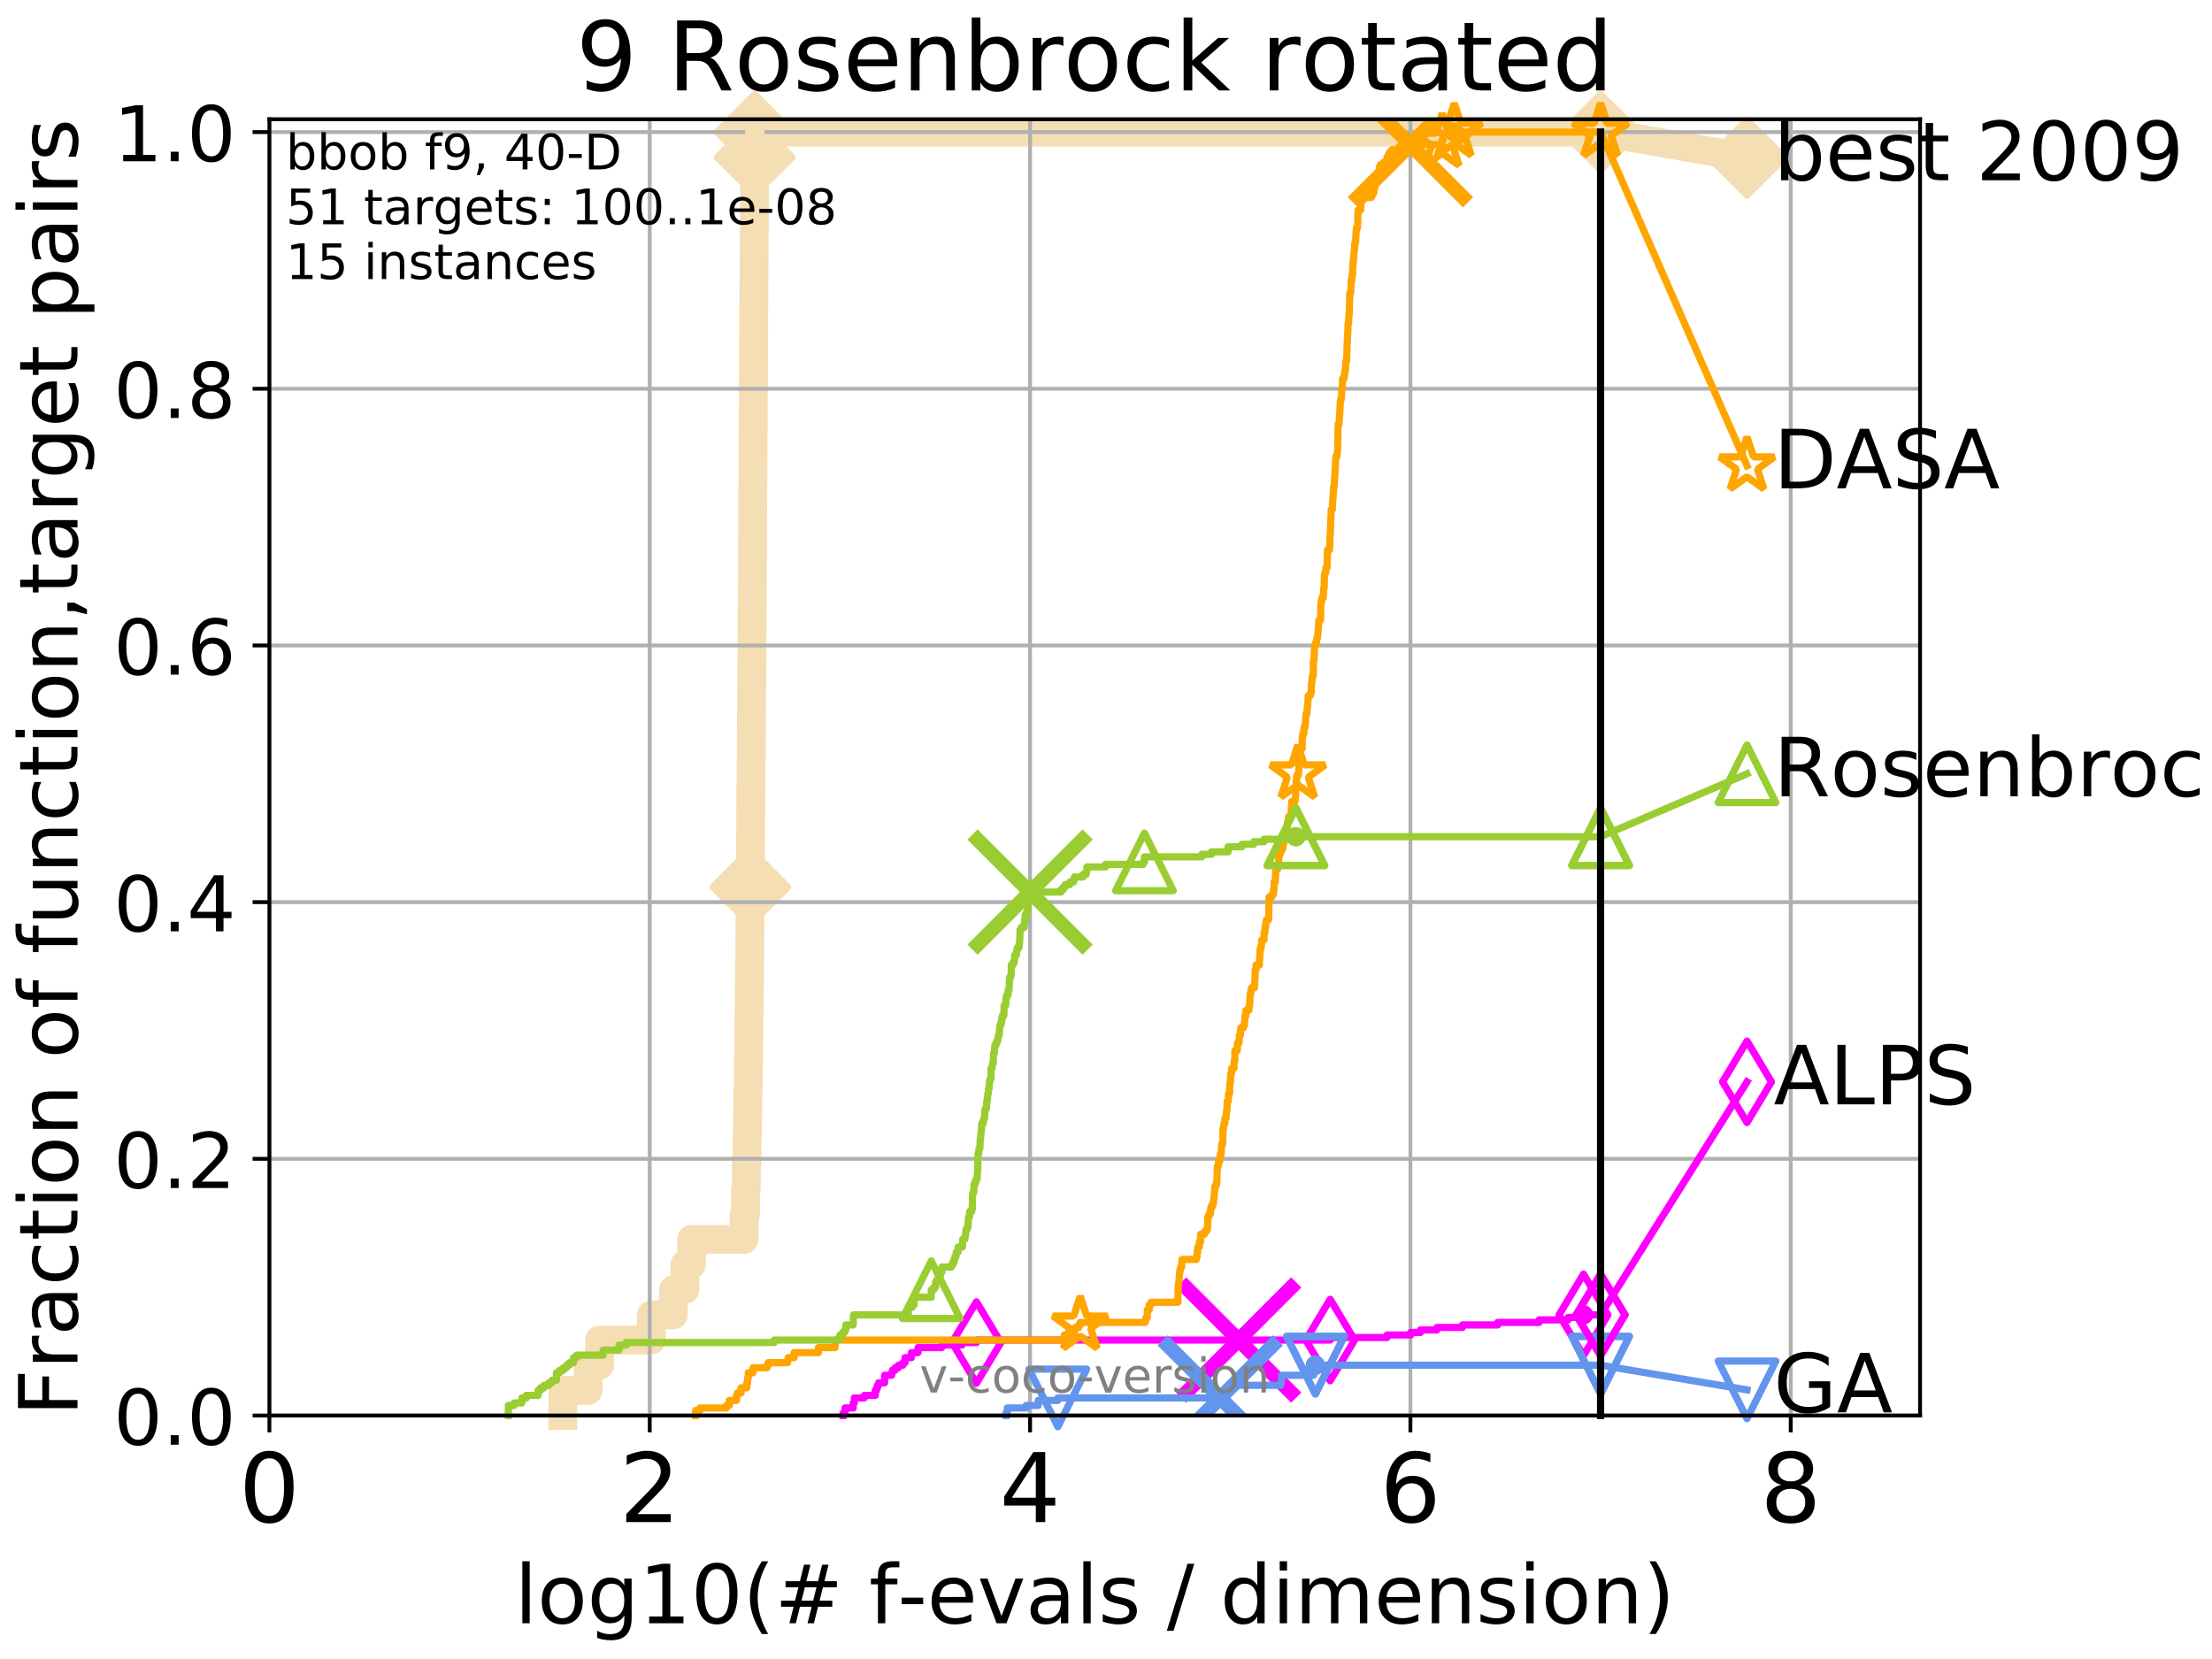 <?xml version="1.0" encoding="utf-8" standalone="no"?>
<!DOCTYPE svg PUBLIC "-//W3C//DTD SVG 1.1//EN"
  "http://www.w3.org/Graphics/SVG/1.1/DTD/svg11.dtd">
<!-- Created with matplotlib (http://matplotlib.org/) -->
<svg height="345.6pt" version="1.1" viewBox="0 0 460.8 345.6" width="460.8pt" xmlns="http://www.w3.org/2000/svg" xmlns:xlink="http://www.w3.org/1999/xlink">
 <defs>
  <style type="text/css">
*{stroke-linecap:butt;stroke-linejoin:round;}
  </style>
 </defs>
 <g id="figure_1">
  <g id="patch_1">
   <path d="M 0 345.6 
L 460.8 345.6 
L 460.8 0 
L 0 0 
z
" style="fill:#ffffff;"/>
  </g>
  <g id="axes_1">
   <g id="patch_2">
    <path d="M 56.12 294.88 
L 399.984 294.88 
L 399.984 24.84 
L 56.12 24.84 
z
" style="fill:#ffffff;"/>
   </g>
   <g id="line2d_1">
    <path d="M 117.252 294.88 
L 117.252 289.638 
L 122.507 289.638 
L 122.507 284.395 
L 124.909 284.395 
L 124.909 279.153 
L 135.684 279.153 
L 135.684 273.91 
L 140.271 273.91 
L 140.271 268.668 
L 142.674 268.668 
L 142.674 263.425 
L 144.056 263.425 
L 144.056 258.183 
L 155.021 258.183 
L 155.021 252.94 
L 155.3 252.94 
L 155.3 247.698 
L 155.472 247.698 
L 155.472 242.455 
L 155.606 242.455 
L 155.606 237.213 
L 155.714 237.213 
L 155.714 231.97 
L 155.802 231.97 
L 155.802 226.728 
L 155.886 226.728 
L 155.886 221.485 
L 155.955 221.485 
L 155.955 216.243 
L 156.022 216.243 
L 156.022 211 
L 156.082 211 
L 156.082 205.758 
L 156.137 205.758 
L 156.137 200.515 
L 156.187 200.515 
L 156.187 195.273 
L 156.233 195.273 
L 156.233 190.03 
L 156.274 190.03 
L 156.274 184.788 
L 156.306 184.788 
L 156.306 179.546 
L 156.348 179.546 
L 156.348 174.303 
L 156.378 174.303 
L 156.378 169.061 
L 156.414 169.061 
L 156.414 163.818 
L 156.471 163.818 
L 156.471 158.576 
L 156.503 158.576 
L 156.503 153.333 
L 156.541 153.333 
L 156.541 148.091 
L 156.574 148.091 
L 156.574 142.848 
L 156.615 142.848 
L 156.615 137.606 
L 156.651 137.606 
L 156.651 132.363 
L 156.684 132.363 
L 156.684 127.121 
L 156.71 127.121 
L 156.71 121.878 
L 156.741 121.878 
L 156.741 116.636 
L 156.77 116.636 
L 156.77 111.393 
L 156.793 111.393 
L 156.793 106.151 
L 156.82 106.151 
L 156.82 100.908 
L 156.847 100.908 
L 156.847 95.666 
L 156.877 95.666 
L 156.877 90.423 
L 156.905 90.423 
L 156.905 85.181 
L 156.93 85.181 
L 156.93 79.938 
L 156.959 79.938 
L 156.959 74.696 
L 156.987 74.696 
L 156.987 69.453 
L 157.015 69.453 
L 157.015 64.211 
L 157.046 64.211 
L 157.046 58.969 
L 157.079 58.969 
L 157.079 53.726 
L 157.105 53.726 
L 157.105 48.484 
L 157.134 48.484 
L 157.134 43.241 
L 157.165 43.241 
L 157.165 37.999 
L 157.194 37.999 
L 157.194 32.756 
L 157.225 32.756 
L 157.225 27.514 
L 333.43 27.514 
" style="fill:none;stroke:#f5deb3;stroke-linecap:square;stroke-width:6;"/>
   </g>
   <g id="line2d_2">
    <defs>
     <path d="M -0 7.778 
L 7.778 0 
L 0 -7.778 
L -7.778 -0 
z
" id="m6aecd8a9cd" style="stroke:#f5deb3;stroke-linejoin:miter;stroke-width:1.5;"/>
    </defs>
    <g>
     <use style="fill:#f5deb3;stroke:#f5deb3;stroke-linejoin:miter;stroke-width:1.5;" x="156.306" xlink:href="#m6aecd8a9cd" y="184.788"/>
     <use style="fill:#f5deb3;stroke:#f5deb3;stroke-linejoin:miter;stroke-width:1.5;" x="157.225" xlink:href="#m6aecd8a9cd" y="32.756"/>
     <use style="fill:#f5deb3;stroke:#f5deb3;stroke-linejoin:miter;stroke-width:1.5;" x="157.225" xlink:href="#m6aecd8a9cd" y="27.514"/>
     <use style="fill:#f5deb3;stroke:#f5deb3;stroke-linejoin:miter;stroke-width:1.5;" x="157.225" xlink:href="#m6aecd8a9cd" y="27.514"/>
     <use style="fill:#f5deb3;stroke:#f5deb3;stroke-linejoin:miter;stroke-width:1.5;" x="333.43" xlink:href="#m6aecd8a9cd" y="27.514"/>
    </g>
   </g>
   <g id="line2d_3">
    <path style="fill:none;stroke:#f5deb3;stroke-linecap:square;stroke-width:6;"/>
    <g/>
   </g>
   <g id="line2d_4">
    <path d="M 333.43 27.514 
L 363.934 32.861 
" style="fill:none;stroke:#f5deb3;stroke-linecap:square;stroke-width:6;"/>
    <g>
     <use style="fill:#f5deb3;stroke:#f5deb3;stroke-linejoin:miter;stroke-width:1.5;" x="333.43" xlink:href="#m6aecd8a9cd" y="27.514"/>
     <use style="fill:#f5deb3;stroke:#f5deb3;stroke-linejoin:miter;stroke-width:1.5;" x="363.934" xlink:href="#m6aecd8a9cd" y="32.861"/>
    </g>
   </g>
   <g id="matplotlib.axis_1">
    <g id="xtick_1">
     <g id="line2d_5">
      <path clip-path="url(#p12c245e380)" d="M 56.12 294.88 
L 56.12 24.84 
" style="fill:none;stroke:#b0b0b0;stroke-linecap:square;stroke-width:0.8;"/>
     </g>
     <g id="line2d_6">
      <defs>
       <path d="M 0 0 
L 0 3.5 
" id="me13ea69456" style="stroke:#000000;stroke-width:0.8;"/>
      </defs>
      <g>
       <use style="stroke:#000000;stroke-width:0.8;" x="56.12" xlink:href="#me13ea69456" y="294.88"/>
      </g>
     </g>
     <g id="text_1">
      <!-- 0 -->
      <defs>
       <path d="M 31.781 66.406 
Q 24.172 66.406 20.328 58.906 
Q 16.5 51.422 16.5 36.375 
Q 16.5 21.391 20.328 13.891 
Q 24.172 6.391 31.781 6.391 
Q 39.453 6.391 43.281 13.891 
Q 47.125 21.391 47.125 36.375 
Q 47.125 51.422 43.281 58.906 
Q 39.453 66.406 31.781 66.406 
z
M 31.781 74.219 
Q 44.047 74.219 50.516 64.516 
Q 56.984 54.828 56.984 36.375 
Q 56.984 17.969 50.516 8.266 
Q 44.047 -1.422 31.781 -1.422 
Q 19.531 -1.422 13.062 8.266 
Q 6.594 17.969 6.594 36.375 
Q 6.594 54.828 13.062 64.516 
Q 19.531 74.219 31.781 74.219 
z
" id="DejaVuSans-30"/>
      </defs>
      <g transform="translate(49.758 317.077)scale(0.2 -0.2)">
       <use xlink:href="#DejaVuSans-30"/>
      </g>
     </g>
    </g>
    <g id="xtick_2">
     <g id="line2d_7">
      <path clip-path="url(#p12c245e380)" d="M 135.351 294.88 
L 135.351 24.84 
" style="fill:none;stroke:#b0b0b0;stroke-linecap:square;stroke-width:0.8;"/>
     </g>
     <g id="line2d_8">
      <g>
       <use style="stroke:#000000;stroke-width:0.8;" x="135.351" xlink:href="#me13ea69456" y="294.88"/>
      </g>
     </g>
     <g id="text_2">
      <!-- 2 -->
      <defs>
       <path d="M 19.188 8.297 
L 53.609 8.297 
L 53.609 0 
L 7.328 0 
L 7.328 8.297 
Q 12.938 14.109 22.625 23.891 
Q 32.328 33.688 34.812 36.531 
Q 39.547 41.844 41.422 45.531 
Q 43.312 49.219 43.312 52.781 
Q 43.312 58.594 39.234 62.25 
Q 35.156 65.922 28.609 65.922 
Q 23.969 65.922 18.812 64.312 
Q 13.672 62.703 7.812 59.422 
L 7.812 69.391 
Q 13.766 71.781 18.938 73 
Q 24.125 74.219 28.422 74.219 
Q 39.75 74.219 46.484 68.547 
Q 53.219 62.891 53.219 53.422 
Q 53.219 48.922 51.531 44.891 
Q 49.859 40.875 45.406 35.406 
Q 44.188 33.984 37.641 27.219 
Q 31.109 20.453 19.188 8.297 
z
" id="DejaVuSans-32"/>
      </defs>
      <g transform="translate(128.989 317.077)scale(0.2 -0.2)">
       <use xlink:href="#DejaVuSans-32"/>
      </g>
     </g>
    </g>
    <g id="xtick_3">
     <g id="line2d_9">
      <path clip-path="url(#p12c245e380)" d="M 214.583 294.88 
L 214.583 24.84 
" style="fill:none;stroke:#b0b0b0;stroke-linecap:square;stroke-width:0.8;"/>
     </g>
     <g id="line2d_10">
      <g>
       <use style="stroke:#000000;stroke-width:0.8;" x="214.583" xlink:href="#me13ea69456" y="294.88"/>
      </g>
     </g>
     <g id="text_3">
      <!-- 4 -->
      <defs>
       <path d="M 37.797 64.312 
L 12.891 25.391 
L 37.797 25.391 
z
M 35.203 72.906 
L 47.609 72.906 
L 47.609 25.391 
L 58.016 25.391 
L 58.016 17.188 
L 47.609 17.188 
L 47.609 0 
L 37.797 0 
L 37.797 17.188 
L 4.891 17.188 
L 4.891 26.703 
z
" id="DejaVuSans-34"/>
      </defs>
      <g transform="translate(208.22 317.077)scale(0.2 -0.2)">
       <use xlink:href="#DejaVuSans-34"/>
      </g>
     </g>
    </g>
    <g id="xtick_4">
     <g id="line2d_11">
      <path clip-path="url(#p12c245e380)" d="M 293.814 294.88 
L 293.814 24.84 
" style="fill:none;stroke:#b0b0b0;stroke-linecap:square;stroke-width:0.8;"/>
     </g>
     <g id="line2d_12">
      <g>
       <use style="stroke:#000000;stroke-width:0.8;" x="293.814" xlink:href="#me13ea69456" y="294.88"/>
      </g>
     </g>
     <g id="text_4">
      <!-- 6 -->
      <defs>
       <path d="M 33.016 40.375 
Q 26.375 40.375 22.484 35.828 
Q 18.609 31.297 18.609 23.391 
Q 18.609 15.531 22.484 10.953 
Q 26.375 6.391 33.016 6.391 
Q 39.656 6.391 43.531 10.953 
Q 47.406 15.531 47.406 23.391 
Q 47.406 31.297 43.531 35.828 
Q 39.656 40.375 33.016 40.375 
z
M 52.594 71.297 
L 52.594 62.312 
Q 48.875 64.062 45.094 64.984 
Q 41.312 65.922 37.594 65.922 
Q 27.828 65.922 22.672 59.328 
Q 17.531 52.734 16.797 39.406 
Q 19.672 43.656 24.016 45.922 
Q 28.375 48.188 33.594 48.188 
Q 44.578 48.188 50.953 41.516 
Q 57.328 34.859 57.328 23.391 
Q 57.328 12.156 50.688 5.359 
Q 44.047 -1.422 33.016 -1.422 
Q 20.359 -1.422 13.672 8.266 
Q 6.984 17.969 6.984 36.375 
Q 6.984 53.656 15.188 63.938 
Q 23.391 74.219 37.203 74.219 
Q 40.922 74.219 44.703 73.484 
Q 48.484 72.75 52.594 71.297 
z
" id="DejaVuSans-36"/>
      </defs>
      <g transform="translate(287.452 317.077)scale(0.2 -0.2)">
       <use xlink:href="#DejaVuSans-36"/>
      </g>
     </g>
    </g>
    <g id="xtick_5">
     <g id="line2d_13">
      <path clip-path="url(#p12c245e380)" d="M 373.045 294.88 
L 373.045 24.84 
" style="fill:none;stroke:#b0b0b0;stroke-linecap:square;stroke-width:0.8;"/>
     </g>
     <g id="line2d_14">
      <g>
       <use style="stroke:#000000;stroke-width:0.8;" x="373.045" xlink:href="#me13ea69456" y="294.88"/>
      </g>
     </g>
     <g id="text_5">
      <!-- 8 -->
      <defs>
       <path d="M 31.781 34.625 
Q 24.75 34.625 20.719 30.859 
Q 16.703 27.094 16.703 20.516 
Q 16.703 13.922 20.719 10.156 
Q 24.75 6.391 31.781 6.391 
Q 38.812 6.391 42.859 10.172 
Q 46.922 13.969 46.922 20.516 
Q 46.922 27.094 42.891 30.859 
Q 38.875 34.625 31.781 34.625 
z
M 21.922 38.812 
Q 15.578 40.375 12.031 44.719 
Q 8.5 49.078 8.5 55.328 
Q 8.5 64.062 14.719 69.141 
Q 20.953 74.219 31.781 74.219 
Q 42.672 74.219 48.875 69.141 
Q 55.078 64.062 55.078 55.328 
Q 55.078 49.078 51.531 44.719 
Q 48 40.375 41.703 38.812 
Q 48.828 37.156 52.797 32.312 
Q 56.781 27.484 56.781 20.516 
Q 56.781 9.906 50.312 4.234 
Q 43.844 -1.422 31.781 -1.422 
Q 19.734 -1.422 13.25 4.234 
Q 6.781 9.906 6.781 20.516 
Q 6.781 27.484 10.781 32.312 
Q 14.797 37.156 21.922 38.812 
z
M 18.312 54.391 
Q 18.312 48.734 21.844 45.562 
Q 25.391 42.391 31.781 42.391 
Q 38.141 42.391 41.719 45.562 
Q 45.312 48.734 45.312 54.391 
Q 45.312 60.062 41.719 63.234 
Q 38.141 66.406 31.781 66.406 
Q 25.391 66.406 21.844 63.234 
Q 18.312 60.062 18.312 54.391 
z
" id="DejaVuSans-38"/>
      </defs>
      <g transform="translate(366.683 317.077)scale(0.2 -0.2)">
       <use xlink:href="#DejaVuSans-38"/>
      </g>
     </g>
    </g>
    <g id="text_6">
     <!-- log10(# f-evals / dimension) -->
     <defs>
      <path d="M 9.422 75.984 
L 18.406 75.984 
L 18.406 0 
L 9.422 0 
z
" id="DejaVuSans-6c"/>
      <path d="M 30.609 48.391 
Q 23.391 48.391 19.188 42.75 
Q 14.984 37.109 14.984 27.297 
Q 14.984 17.484 19.156 11.844 
Q 23.344 6.203 30.609 6.203 
Q 37.797 6.203 41.984 11.859 
Q 46.188 17.531 46.188 27.297 
Q 46.188 37.016 41.984 42.703 
Q 37.797 48.391 30.609 48.391 
z
M 30.609 56 
Q 42.328 56 49.016 48.375 
Q 55.719 40.766 55.719 27.297 
Q 55.719 13.875 49.016 6.219 
Q 42.328 -1.422 30.609 -1.422 
Q 18.844 -1.422 12.172 6.219 
Q 5.516 13.875 5.516 27.297 
Q 5.516 40.766 12.172 48.375 
Q 18.844 56 30.609 56 
z
" id="DejaVuSans-6f"/>
      <path d="M 45.406 27.984 
Q 45.406 37.75 41.375 43.109 
Q 37.359 48.484 30.078 48.484 
Q 22.859 48.484 18.828 43.109 
Q 14.797 37.75 14.797 27.984 
Q 14.797 18.266 18.828 12.891 
Q 22.859 7.516 30.078 7.516 
Q 37.359 7.516 41.375 12.891 
Q 45.406 18.266 45.406 27.984 
z
M 54.391 6.781 
Q 54.391 -7.172 48.188 -13.984 
Q 42 -20.797 29.203 -20.797 
Q 24.469 -20.797 20.266 -20.094 
Q 16.062 -19.391 12.109 -17.922 
L 12.109 -9.188 
Q 16.062 -11.328 19.922 -12.344 
Q 23.781 -13.375 27.781 -13.375 
Q 36.625 -13.375 41.016 -8.766 
Q 45.406 -4.156 45.406 5.172 
L 45.406 9.625 
Q 42.625 4.781 38.281 2.391 
Q 33.938 0 27.875 0 
Q 17.828 0 11.672 7.656 
Q 5.516 15.328 5.516 27.984 
Q 5.516 40.672 11.672 48.328 
Q 17.828 56 27.875 56 
Q 33.938 56 38.281 53.609 
Q 42.625 51.219 45.406 46.391 
L 45.406 54.688 
L 54.391 54.688 
z
" id="DejaVuSans-67"/>
      <path d="M 12.406 8.297 
L 28.516 8.297 
L 28.516 63.922 
L 10.984 60.406 
L 10.984 69.391 
L 28.422 72.906 
L 38.281 72.906 
L 38.281 8.297 
L 54.391 8.297 
L 54.391 0 
L 12.406 0 
z
" id="DejaVuSans-31"/>
      <path d="M 31 75.875 
Q 24.469 64.656 21.281 53.656 
Q 18.109 42.672 18.109 31.391 
Q 18.109 20.125 21.312 9.062 
Q 24.516 -2 31 -13.188 
L 23.188 -13.188 
Q 15.875 -1.703 12.234 9.375 
Q 8.594 20.453 8.594 31.391 
Q 8.594 42.281 12.203 53.312 
Q 15.828 64.359 23.188 75.875 
z
" id="DejaVuSans-28"/>
      <path d="M 51.125 44 
L 36.922 44 
L 32.812 27.688 
L 47.125 27.688 
z
M 43.797 71.781 
L 38.719 51.516 
L 52.984 51.516 
L 58.109 71.781 
L 65.922 71.781 
L 60.891 51.516 
L 76.125 51.516 
L 76.125 44 
L 58.984 44 
L 54.984 27.688 
L 70.516 27.688 
L 70.516 20.219 
L 53.078 20.219 
L 48 0 
L 40.188 0 
L 45.219 20.219 
L 30.906 20.219 
L 25.875 0 
L 18.016 0 
L 23.094 20.219 
L 7.719 20.219 
L 7.719 27.688 
L 24.906 27.688 
L 29 44 
L 13.281 44 
L 13.281 51.516 
L 30.906 51.516 
L 35.891 71.781 
z
" id="DejaVuSans-23"/>
      <path id="DejaVuSans-20"/>
      <path d="M 37.109 75.984 
L 37.109 68.5 
L 28.516 68.5 
Q 23.688 68.5 21.797 66.547 
Q 19.922 64.594 19.922 59.516 
L 19.922 54.688 
L 34.719 54.688 
L 34.719 47.703 
L 19.922 47.703 
L 19.922 0 
L 10.891 0 
L 10.891 47.703 
L 2.297 47.703 
L 2.297 54.688 
L 10.891 54.688 
L 10.891 58.5 
Q 10.891 67.625 15.141 71.797 
Q 19.391 75.984 28.609 75.984 
z
" id="DejaVuSans-66"/>
      <path d="M 4.891 31.391 
L 31.203 31.391 
L 31.203 23.391 
L 4.891 23.391 
z
" id="DejaVuSans-2d"/>
      <path d="M 56.203 29.594 
L 56.203 25.203 
L 14.891 25.203 
Q 15.484 15.922 20.484 11.062 
Q 25.484 6.203 34.422 6.203 
Q 39.594 6.203 44.453 7.469 
Q 49.312 8.734 54.109 11.281 
L 54.109 2.781 
Q 49.266 0.734 44.188 -0.344 
Q 39.109 -1.422 33.891 -1.422 
Q 20.797 -1.422 13.156 6.188 
Q 5.516 13.812 5.516 26.812 
Q 5.516 40.234 12.766 48.109 
Q 20.016 56 32.328 56 
Q 43.359 56 49.781 48.891 
Q 56.203 41.797 56.203 29.594 
z
M 47.219 32.234 
Q 47.125 39.594 43.094 43.984 
Q 39.062 48.391 32.422 48.391 
Q 24.906 48.391 20.391 44.141 
Q 15.875 39.891 15.188 32.172 
z
" id="DejaVuSans-65"/>
      <path d="M 2.984 54.688 
L 12.5 54.688 
L 29.594 8.797 
L 46.688 54.688 
L 56.203 54.688 
L 35.688 0 
L 23.484 0 
z
" id="DejaVuSans-76"/>
      <path d="M 34.281 27.484 
Q 23.391 27.484 19.188 25 
Q 14.984 22.516 14.984 16.5 
Q 14.984 11.719 18.141 8.906 
Q 21.297 6.109 26.703 6.109 
Q 34.188 6.109 38.703 11.406 
Q 43.219 16.703 43.219 25.484 
L 43.219 27.484 
z
M 52.203 31.203 
L 52.203 0 
L 43.219 0 
L 43.219 8.297 
Q 40.141 3.328 35.547 0.953 
Q 30.953 -1.422 24.312 -1.422 
Q 15.922 -1.422 10.953 3.297 
Q 6 8.016 6 15.922 
Q 6 25.141 12.172 29.828 
Q 18.359 34.516 30.609 34.516 
L 43.219 34.516 
L 43.219 35.406 
Q 43.219 41.609 39.141 45 
Q 35.062 48.391 27.688 48.391 
Q 23 48.391 18.547 47.266 
Q 14.109 46.141 10.016 43.891 
L 10.016 52.203 
Q 14.938 54.109 19.578 55.047 
Q 24.219 56 28.609 56 
Q 40.484 56 46.344 49.844 
Q 52.203 43.703 52.203 31.203 
z
" id="DejaVuSans-61"/>
      <path d="M 44.281 53.078 
L 44.281 44.578 
Q 40.484 46.531 36.375 47.5 
Q 32.281 48.484 27.875 48.484 
Q 21.188 48.484 17.844 46.438 
Q 14.5 44.391 14.5 40.281 
Q 14.5 37.156 16.891 35.375 
Q 19.281 33.594 26.516 31.984 
L 29.594 31.297 
Q 39.156 29.25 43.188 25.516 
Q 47.219 21.781 47.219 15.094 
Q 47.219 7.469 41.188 3.016 
Q 35.156 -1.422 24.609 -1.422 
Q 20.219 -1.422 15.453 -0.562 
Q 10.688 0.297 5.422 2 
L 5.422 11.281 
Q 10.406 8.688 15.234 7.391 
Q 20.062 6.109 24.812 6.109 
Q 31.156 6.109 34.562 8.281 
Q 37.984 10.453 37.984 14.406 
Q 37.984 18.062 35.516 20.016 
Q 33.062 21.969 24.703 23.781 
L 21.578 24.516 
Q 13.234 26.266 9.516 29.906 
Q 5.812 33.547 5.812 39.891 
Q 5.812 47.609 11.281 51.797 
Q 16.75 56 26.812 56 
Q 31.781 56 36.172 55.266 
Q 40.578 54.547 44.281 53.078 
z
" id="DejaVuSans-73"/>
      <path d="M 25.391 72.906 
L 33.688 72.906 
L 8.297 -9.281 
L 0 -9.281 
z
" id="DejaVuSans-2f"/>
      <path d="M 45.406 46.391 
L 45.406 75.984 
L 54.391 75.984 
L 54.391 0 
L 45.406 0 
L 45.406 8.203 
Q 42.578 3.328 38.25 0.953 
Q 33.938 -1.422 27.875 -1.422 
Q 17.969 -1.422 11.734 6.484 
Q 5.516 14.406 5.516 27.297 
Q 5.516 40.188 11.734 48.094 
Q 17.969 56 27.875 56 
Q 33.938 56 38.25 53.625 
Q 42.578 51.266 45.406 46.391 
z
M 14.797 27.297 
Q 14.797 17.391 18.875 11.75 
Q 22.953 6.109 30.078 6.109 
Q 37.203 6.109 41.297 11.75 
Q 45.406 17.391 45.406 27.297 
Q 45.406 37.203 41.297 42.844 
Q 37.203 48.484 30.078 48.484 
Q 22.953 48.484 18.875 42.844 
Q 14.797 37.203 14.797 27.297 
z
" id="DejaVuSans-64"/>
      <path d="M 9.422 54.688 
L 18.406 54.688 
L 18.406 0 
L 9.422 0 
z
M 9.422 75.984 
L 18.406 75.984 
L 18.406 64.594 
L 9.422 64.594 
z
" id="DejaVuSans-69"/>
      <path d="M 52 44.188 
Q 55.375 50.25 60.062 53.125 
Q 64.75 56 71.094 56 
Q 79.641 56 84.281 50.016 
Q 88.922 44.047 88.922 33.016 
L 88.922 0 
L 79.891 0 
L 79.891 32.719 
Q 79.891 40.578 77.094 44.375 
Q 74.312 48.188 68.609 48.188 
Q 61.625 48.188 57.562 43.547 
Q 53.516 38.922 53.516 30.906 
L 53.516 0 
L 44.484 0 
L 44.484 32.719 
Q 44.484 40.625 41.703 44.406 
Q 38.922 48.188 33.109 48.188 
Q 26.219 48.188 22.156 43.531 
Q 18.109 38.875 18.109 30.906 
L 18.109 0 
L 9.078 0 
L 9.078 54.688 
L 18.109 54.688 
L 18.109 46.188 
Q 21.188 51.219 25.484 53.609 
Q 29.781 56 35.688 56 
Q 41.656 56 45.828 52.969 
Q 50 49.953 52 44.188 
z
" id="DejaVuSans-6d"/>
      <path d="M 54.891 33.016 
L 54.891 0 
L 45.906 0 
L 45.906 32.719 
Q 45.906 40.484 42.875 44.328 
Q 39.844 48.188 33.797 48.188 
Q 26.516 48.188 22.312 43.547 
Q 18.109 38.922 18.109 30.906 
L 18.109 0 
L 9.078 0 
L 9.078 54.688 
L 18.109 54.688 
L 18.109 46.188 
Q 21.344 51.125 25.703 53.562 
Q 30.078 56 35.797 56 
Q 45.219 56 50.047 50.172 
Q 54.891 44.344 54.891 33.016 
z
" id="DejaVuSans-6e"/>
      <path d="M 8.016 75.875 
L 15.828 75.875 
Q 23.141 64.359 26.781 53.312 
Q 30.422 42.281 30.422 31.391 
Q 30.422 20.453 26.781 9.375 
Q 23.141 -1.703 15.828 -13.188 
L 8.016 -13.188 
Q 14.5 -2 17.703 9.062 
Q 20.906 20.125 20.906 31.391 
Q 20.906 42.672 17.703 53.656 
Q 14.5 64.656 8.016 75.875 
z
" id="DejaVuSans-29"/>
     </defs>
     <g transform="translate(107.211 338.154)scale(0.17 -0.17)">
      <use xlink:href="#DejaVuSans-6c"/>
      <use x="27.783" xlink:href="#DejaVuSans-6f"/>
      <use x="88.965" xlink:href="#DejaVuSans-67"/>
      <use x="152.441" xlink:href="#DejaVuSans-31"/>
      <use x="216.064" xlink:href="#DejaVuSans-30"/>
      <use x="279.688" xlink:href="#DejaVuSans-28"/>
      <use x="318.701" xlink:href="#DejaVuSans-23"/>
      <use x="402.49" xlink:href="#DejaVuSans-20"/>
      <use x="434.277" xlink:href="#DejaVuSans-66"/>
      <use x="469.404" xlink:href="#DejaVuSans-2d"/>
      <use x="505.488" xlink:href="#DejaVuSans-65"/>
      <use x="567.012" xlink:href="#DejaVuSans-76"/>
      <use x="626.191" xlink:href="#DejaVuSans-61"/>
      <use x="687.471" xlink:href="#DejaVuSans-6c"/>
      <use x="715.254" xlink:href="#DejaVuSans-73"/>
      <use x="767.354" xlink:href="#DejaVuSans-20"/>
      <use x="799.141" xlink:href="#DejaVuSans-2f"/>
      <use x="832.832" xlink:href="#DejaVuSans-20"/>
      <use x="864.619" xlink:href="#DejaVuSans-64"/>
      <use x="928.096" xlink:href="#DejaVuSans-69"/>
      <use x="955.879" xlink:href="#DejaVuSans-6d"/>
      <use x="1053.291" xlink:href="#DejaVuSans-65"/>
      <use x="1114.814" xlink:href="#DejaVuSans-6e"/>
      <use x="1178.193" xlink:href="#DejaVuSans-73"/>
      <use x="1230.293" xlink:href="#DejaVuSans-69"/>
      <use x="1258.076" xlink:href="#DejaVuSans-6f"/>
      <use x="1319.258" xlink:href="#DejaVuSans-6e"/>
      <use x="1382.637" xlink:href="#DejaVuSans-29"/>
     </g>
    </g>
   </g>
   <g id="matplotlib.axis_2">
    <g id="ytick_1">
     <g id="line2d_15">
      <path clip-path="url(#p12c245e380)" d="M 56.12 294.88 
L 399.984 294.88 
" style="fill:none;stroke:#b0b0b0;stroke-linecap:square;stroke-width:0.8;"/>
     </g>
     <g id="line2d_16">
      <defs>
       <path d="M 0 0 
L -3.5 0 
" id="m60e20fe326" style="stroke:#000000;stroke-width:0.8;"/>
      </defs>
      <g>
       <use style="stroke:#000000;stroke-width:0.8;" x="56.12" xlink:href="#m60e20fe326" y="294.88"/>
      </g>
     </g>
     <g id="text_7">
      <!-- 0.0 -->
      <defs>
       <path d="M 10.688 12.406 
L 21 12.406 
L 21 0 
L 10.688 0 
z
" id="DejaVuSans-2e"/>
      </defs>
      <g transform="translate(23.675 300.959)scale(0.16 -0.16)">
       <use xlink:href="#DejaVuSans-30"/>
       <use x="63.623" xlink:href="#DejaVuSans-2e"/>
       <use x="95.41" xlink:href="#DejaVuSans-30"/>
      </g>
     </g>
    </g>
    <g id="ytick_2">
     <g id="line2d_17">
      <path clip-path="url(#p12c245e380)" d="M 56.12 241.407 
L 399.984 241.407 
" style="fill:none;stroke:#b0b0b0;stroke-linecap:square;stroke-width:0.8;"/>
     </g>
     <g id="line2d_18">
      <g>
       <use style="stroke:#000000;stroke-width:0.8;" x="56.12" xlink:href="#m60e20fe326" y="241.407"/>
      </g>
     </g>
     <g id="text_8">
      <!-- 0.2 -->
      <g transform="translate(23.675 247.485)scale(0.16 -0.16)">
       <use xlink:href="#DejaVuSans-30"/>
       <use x="63.623" xlink:href="#DejaVuSans-2e"/>
       <use x="95.41" xlink:href="#DejaVuSans-32"/>
      </g>
     </g>
    </g>
    <g id="ytick_3">
     <g id="line2d_19">
      <path clip-path="url(#p12c245e380)" d="M 56.12 187.933 
L 399.984 187.933 
" style="fill:none;stroke:#b0b0b0;stroke-linecap:square;stroke-width:0.8;"/>
     </g>
     <g id="line2d_20">
      <g>
       <use style="stroke:#000000;stroke-width:0.8;" x="56.12" xlink:href="#m60e20fe326" y="187.933"/>
      </g>
     </g>
     <g id="text_9">
      <!-- 0.4 -->
      <g transform="translate(23.675 194.012)scale(0.16 -0.16)">
       <use xlink:href="#DejaVuSans-30"/>
       <use x="63.623" xlink:href="#DejaVuSans-2e"/>
       <use x="95.41" xlink:href="#DejaVuSans-34"/>
      </g>
     </g>
    </g>
    <g id="ytick_4">
     <g id="line2d_21">
      <path clip-path="url(#p12c245e380)" d="M 56.12 134.46 
L 399.984 134.46 
" style="fill:none;stroke:#b0b0b0;stroke-linecap:square;stroke-width:0.8;"/>
     </g>
     <g id="line2d_22">
      <g>
       <use style="stroke:#000000;stroke-width:0.8;" x="56.12" xlink:href="#m60e20fe326" y="134.46"/>
      </g>
     </g>
     <g id="text_10">
      <!-- 0.6 -->
      <g transform="translate(23.675 140.539)scale(0.16 -0.16)">
       <use xlink:href="#DejaVuSans-30"/>
       <use x="63.623" xlink:href="#DejaVuSans-2e"/>
       <use x="95.41" xlink:href="#DejaVuSans-36"/>
      </g>
     </g>
    </g>
    <g id="ytick_5">
     <g id="line2d_23">
      <path clip-path="url(#p12c245e380)" d="M 56.12 80.987 
L 399.984 80.987 
" style="fill:none;stroke:#b0b0b0;stroke-linecap:square;stroke-width:0.8;"/>
     </g>
     <g id="line2d_24">
      <g>
       <use style="stroke:#000000;stroke-width:0.8;" x="56.12" xlink:href="#m60e20fe326" y="80.987"/>
      </g>
     </g>
     <g id="text_11">
      <!-- 0.8 -->
      <g transform="translate(23.675 87.066)scale(0.16 -0.16)">
       <use xlink:href="#DejaVuSans-30"/>
       <use x="63.623" xlink:href="#DejaVuSans-2e"/>
       <use x="95.41" xlink:href="#DejaVuSans-38"/>
      </g>
     </g>
    </g>
    <g id="ytick_6">
     <g id="line2d_25">
      <path clip-path="url(#p12c245e380)" d="M 56.12 27.514 
L 399.984 27.514 
" style="fill:none;stroke:#b0b0b0;stroke-linecap:square;stroke-width:0.8;"/>
     </g>
     <g id="line2d_26">
      <g>
       <use style="stroke:#000000;stroke-width:0.8;" x="56.12" xlink:href="#m60e20fe326" y="27.514"/>
      </g>
     </g>
     <g id="text_12">
      <!-- 1.0 -->
      <g transform="translate(23.675 33.592)scale(0.16 -0.16)">
       <use xlink:href="#DejaVuSans-31"/>
       <use x="63.623" xlink:href="#DejaVuSans-2e"/>
       <use x="95.41" xlink:href="#DejaVuSans-30"/>
      </g>
     </g>
    </g>
    <g id="text_13">
     <!-- Fraction of function,target pairs -->
     <defs>
      <path d="M 9.812 72.906 
L 51.703 72.906 
L 51.703 64.594 
L 19.672 64.594 
L 19.672 43.109 
L 48.578 43.109 
L 48.578 34.812 
L 19.672 34.812 
L 19.672 0 
L 9.812 0 
z
" id="DejaVuSans-46"/>
      <path d="M 41.109 46.297 
Q 39.594 47.172 37.812 47.578 
Q 36.031 48 33.891 48 
Q 26.266 48 22.188 43.047 
Q 18.109 38.094 18.109 28.812 
L 18.109 0 
L 9.078 0 
L 9.078 54.688 
L 18.109 54.688 
L 18.109 46.188 
Q 20.953 51.172 25.484 53.578 
Q 30.031 56 36.531 56 
Q 37.453 56 38.578 55.875 
Q 39.703 55.766 41.062 55.516 
z
" id="DejaVuSans-72"/>
      <path d="M 48.781 52.594 
L 48.781 44.188 
Q 44.969 46.297 41.141 47.344 
Q 37.312 48.391 33.406 48.391 
Q 24.656 48.391 19.812 42.844 
Q 14.984 37.312 14.984 27.297 
Q 14.984 17.281 19.812 11.734 
Q 24.656 6.203 33.406 6.203 
Q 37.312 6.203 41.141 7.25 
Q 44.969 8.297 48.781 10.406 
L 48.781 2.094 
Q 45.016 0.344 40.984 -0.531 
Q 36.969 -1.422 32.422 -1.422 
Q 20.062 -1.422 12.781 6.344 
Q 5.516 14.109 5.516 27.297 
Q 5.516 40.672 12.859 48.328 
Q 20.219 56 33.016 56 
Q 37.156 56 41.109 55.141 
Q 45.062 54.297 48.781 52.594 
z
" id="DejaVuSans-63"/>
      <path d="M 18.312 70.219 
L 18.312 54.688 
L 36.812 54.688 
L 36.812 47.703 
L 18.312 47.703 
L 18.312 18.016 
Q 18.312 11.328 20.141 9.422 
Q 21.969 7.516 27.594 7.516 
L 36.812 7.516 
L 36.812 0 
L 27.594 0 
Q 17.188 0 13.234 3.875 
Q 9.281 7.766 9.281 18.016 
L 9.281 47.703 
L 2.688 47.703 
L 2.688 54.688 
L 9.281 54.688 
L 9.281 70.219 
z
" id="DejaVuSans-74"/>
      <path d="M 8.5 21.578 
L 8.5 54.688 
L 17.484 54.688 
L 17.484 21.922 
Q 17.484 14.156 20.5 10.266 
Q 23.531 6.391 29.594 6.391 
Q 36.859 6.391 41.078 11.031 
Q 45.312 15.672 45.312 23.688 
L 45.312 54.688 
L 54.297 54.688 
L 54.297 0 
L 45.312 0 
L 45.312 8.406 
Q 42.047 3.422 37.719 1 
Q 33.406 -1.422 27.688 -1.422 
Q 18.266 -1.422 13.375 4.438 
Q 8.5 10.297 8.5 21.578 
z
M 31.109 56 
z
" id="DejaVuSans-75"/>
      <path d="M 11.719 12.406 
L 22.016 12.406 
L 22.016 4 
L 14.016 -11.625 
L 7.719 -11.625 
L 11.719 4 
z
" id="DejaVuSans-2c"/>
      <path d="M 18.109 8.203 
L 18.109 -20.797 
L 9.078 -20.797 
L 9.078 54.688 
L 18.109 54.688 
L 18.109 46.391 
Q 20.953 51.266 25.266 53.625 
Q 29.594 56 35.594 56 
Q 45.562 56 51.781 48.094 
Q 58.016 40.188 58.016 27.297 
Q 58.016 14.406 51.781 6.484 
Q 45.562 -1.422 35.594 -1.422 
Q 29.594 -1.422 25.266 0.953 
Q 20.953 3.328 18.109 8.203 
z
M 48.688 27.297 
Q 48.688 37.203 44.609 42.844 
Q 40.531 48.484 33.406 48.484 
Q 26.266 48.484 22.188 42.844 
Q 18.109 37.203 18.109 27.297 
Q 18.109 17.391 22.188 11.75 
Q 26.266 6.109 33.406 6.109 
Q 40.531 6.109 44.609 11.75 
Q 48.688 17.391 48.688 27.297 
z
" id="DejaVuSans-70"/>
     </defs>
     <g transform="translate(16.14 294.999)rotate(-90)scale(0.17 -0.17)">
      <use xlink:href="#DejaVuSans-46"/>
      <use x="57.41" xlink:href="#DejaVuSans-72"/>
      <use x="98.523" xlink:href="#DejaVuSans-61"/>
      <use x="159.803" xlink:href="#DejaVuSans-63"/>
      <use x="214.783" xlink:href="#DejaVuSans-74"/>
      <use x="253.992" xlink:href="#DejaVuSans-69"/>
      <use x="281.775" xlink:href="#DejaVuSans-6f"/>
      <use x="342.957" xlink:href="#DejaVuSans-6e"/>
      <use x="406.336" xlink:href="#DejaVuSans-20"/>
      <use x="438.123" xlink:href="#DejaVuSans-6f"/>
      <use x="499.305" xlink:href="#DejaVuSans-66"/>
      <use x="534.51" xlink:href="#DejaVuSans-20"/>
      <use x="566.297" xlink:href="#DejaVuSans-66"/>
      <use x="601.502" xlink:href="#DejaVuSans-75"/>
      <use x="664.881" xlink:href="#DejaVuSans-6e"/>
      <use x="728.26" xlink:href="#DejaVuSans-63"/>
      <use x="783.24" xlink:href="#DejaVuSans-74"/>
      <use x="822.449" xlink:href="#DejaVuSans-69"/>
      <use x="850.232" xlink:href="#DejaVuSans-6f"/>
      <use x="911.414" xlink:href="#DejaVuSans-6e"/>
      <use x="974.793" xlink:href="#DejaVuSans-2c"/>
      <use x="1006.58" xlink:href="#DejaVuSans-74"/>
      <use x="1045.789" xlink:href="#DejaVuSans-61"/>
      <use x="1107.068" xlink:href="#DejaVuSans-72"/>
      <use x="1148.166" xlink:href="#DejaVuSans-67"/>
      <use x="1211.643" xlink:href="#DejaVuSans-65"/>
      <use x="1273.166" xlink:href="#DejaVuSans-74"/>
      <use x="1312.375" xlink:href="#DejaVuSans-20"/>
      <use x="1344.162" xlink:href="#DejaVuSans-70"/>
      <use x="1407.639" xlink:href="#DejaVuSans-61"/>
      <use x="1468.918" xlink:href="#DejaVuSans-69"/>
      <use x="1496.701" xlink:href="#DejaVuSans-72"/>
      <use x="1537.814" xlink:href="#DejaVuSans-73"/>
     </g>
    </g>
   </g>
   <g id="line2d_27">
    <defs>
     <path d="M 0 1.5 
C 0.398 1.5 0.779 1.342 1.061 1.061 
C 1.342 0.779 1.5 0.398 1.5 0 
C 1.5 -0.398 1.342 -0.779 1.061 -1.061 
C 0.779 -1.342 0.398 -1.5 0 -1.5 
C -0.398 -1.5 -0.779 -1.342 -1.061 -1.061 
C -1.342 -0.779 -1.5 -0.398 -1.5 0 
C -1.5 0.398 -1.342 0.779 -1.061 1.061 
C -0.779 1.342 -0.398 1.5 0 1.5 
z
" id="m903af20f8b" style="stroke:#f5deb3;"/>
    </defs>
    <g>
     <use style="fill:#f5deb3;stroke:#f5deb3;" x="157.225" xlink:href="#m903af20f8b" y="27.514"/>
     <use style="fill:#f5deb3;stroke:#f5deb3;" x="157.225" xlink:href="#m903af20f8b" y="27.514"/>
    </g>
   </g>
   <g id="line2d_28">
    <defs>
     <path d="M 0 1.5 
C 0.398 1.5 0.779 1.342 1.061 1.061 
C 1.342 0.779 1.5 0.398 1.5 0 
C 1.5 -0.398 1.342 -0.779 1.061 -1.061 
C 0.779 -1.342 0.398 -1.5 0 -1.5 
C -0.398 -1.5 -0.779 -1.342 -1.061 -1.061 
C -1.342 -0.779 -1.5 -0.398 -1.5 0 
C -1.5 0.398 -1.342 0.779 -1.061 1.061 
C -0.779 1.342 -0.398 1.5 0 1.5 
z
" id="mdfcf078e2a" style="stroke:#ff00ff;"/>
    </defs>
    <g>
     <use style="fill:#ff00ff;stroke:#ff00ff;" x="329.865" xlink:href="#mdfcf078e2a" y="273.91"/>
     <use style="fill:#ff00ff;stroke:#ff00ff;" x="329.865" xlink:href="#mdfcf078e2a" y="273.91"/>
    </g>
   </g>
   <g id="line2d_29">
    <path d="M 175.621 294.88 
L 175.621 294.356 
L 176.029 294.356 
L 176.029 293.307 
L 177.742 293.307 
L 177.742 292.259 
L 177.964 292.259 
L 177.964 291.21 
L 180.045 291.21 
L 180.045 290.686 
L 182.338 290.686 
L 182.338 289.638 
L 182.611 289.638 
L 182.611 289.113 
L 182.785 289.113 
L 182.785 288.589 
L 183.035 288.589 
L 183.035 288.065 
L 184.282 288.065 
L 184.282 286.492 
L 185.748 286.492 
L 185.748 285.968 
L 185.895 285.968 
L 185.895 285.444 
L 186.475 285.444 
L 186.475 284.919 
L 187.159 284.919 
L 187.159 284.395 
L 188.086 284.395 
L 188.086 283.871 
L 188.531 283.871 
L 188.531 282.822 
L 189.856 282.822 
L 189.856 281.774 
L 191.234 281.774 
L 191.234 280.725 
L 196.185 280.725 
L 196.185 280.201 
L 200.424 280.201 
L 200.424 279.677 
L 203.413 279.677 
L 203.413 279.153 
L 277.103 279.153 
L 277.103 278.628 
L 288.947 278.628 
L 288.947 278.104 
L 293.876 278.104 
L 293.876 277.58 
L 295.895 277.58 
L 295.895 277.056 
L 299.338 277.056 
L 299.338 276.531 
L 304.662 276.531 
L 304.662 276.007 
L 312.005 276.007 
L 312.005 275.483 
L 320.635 275.483 
L 320.635 274.959 
L 326.677 274.959 
L 326.677 274.434 
L 329.865 274.434 
L 329.865 273.91 
L 333.43 273.91 
" style="fill:none;stroke:#ff00ff;stroke-linecap:square;stroke-width:1.5;"/>
   </g>
   <g id="line2d_30">
    <defs>
     <path d="M -0 8.485 
L 5.091 0 
L 0 -8.485 
L -5.091 -0 
z
" id="mbcd1c25023" style="stroke:#ff00ff;stroke-linejoin:miter;stroke-width:1.5;"/>
    </defs>
    <g>
     <use style="fill-opacity:0;stroke:#ff00ff;stroke-linejoin:miter;stroke-width:1.5;" x="203.413" xlink:href="#mbcd1c25023" y="279.677"/>
     <use style="fill-opacity:0;stroke:#ff00ff;stroke-linejoin:miter;stroke-width:1.5;" x="277.103" xlink:href="#mbcd1c25023" y="279.153"/>
     <use style="fill-opacity:0;stroke:#ff00ff;stroke-linejoin:miter;stroke-width:1.5;" x="329.865" xlink:href="#mbcd1c25023" y="273.91"/>
     <use style="fill-opacity:0;stroke:#ff00ff;stroke-linejoin:miter;stroke-width:1.5;" x="333.43" xlink:href="#mbcd1c25023" y="273.91"/>
    </g>
   </g>
   <g id="line2d_31">
    <path style="fill:none;stroke:#ff00ff;stroke-linecap:square;stroke-width:1.5;"/>
    <g/>
   </g>
   <g id="line2d_32">
    <path clip-path="url(#p12c245e380)" d="M 258.037 279.153 
" style="fill:none;stroke:#ff00ff;stroke-linecap:square;stroke-width:1.5;"/>
    <defs>
     <path d="M -12 12 
L 12 -12 
M -12 -12 
L 12 12 
" id="m1eb87e991f" style="stroke:#ff00ff;stroke-width:3;"/>
    </defs>
    <g clip-path="url(#p12c245e380)">
     <use style="fill:#ff00ff;stroke:#ff00ff;stroke-width:3;" x="258.037" xlink:href="#m1eb87e991f" y="279.153"/>
    </g>
   </g>
   <g id="line2d_33">
    <defs>
     <path d="M 0 1.5 
C 0.398 1.5 0.779 1.342 1.061 1.061 
C 1.342 0.779 1.5 0.398 1.5 0 
C 1.5 -0.398 1.342 -0.779 1.061 -1.061 
C 0.779 -1.342 0.398 -1.5 0 -1.5 
C -0.398 -1.5 -0.779 -1.342 -1.061 -1.061 
C -1.342 -0.779 -1.5 -0.398 -1.5 0 
C -1.5 0.398 -1.342 0.779 -1.061 1.061 
C -0.779 1.342 -0.398 1.5 0 1.5 
z
" id="md5733b2312" style="stroke:#ffa500;"/>
    </defs>
    <g>
     <use style="fill:#ffa500;stroke:#ffa500;" x="302.966" xlink:href="#md5733b2312" y="27.514"/>
     <use style="fill:#ffa500;stroke:#ffa500;" x="302.966" xlink:href="#md5733b2312" y="27.514"/>
    </g>
   </g>
   <g id="line2d_34">
    <path d="M 144.903 294.88 
L 144.903 293.832 
L 145.812 293.832 
L 145.812 293.307 
L 151.314 293.307 
L 151.314 292.783 
L 151.937 292.783 
L 151.937 291.735 
L 153.44 291.735 
L 153.44 290.686 
L 153.628 290.686 
L 153.628 290.162 
L 154.377 290.162 
L 154.377 289.113 
L 155.565 289.113 
L 155.576 288.065 
L 155.749 288.065 
L 155.749 287.016 
L 155.885 287.016 
L 155.885 285.968 
L 156.867 285.968 
L 156.867 284.919 
L 159.827 284.919 
L 159.827 284.395 
L 160.015 284.395 
L 160.015 283.871 
L 164.072 283.871 
L 164.072 283.347 
L 164.191 283.347 
L 164.191 282.822 
L 165.436 282.822 
L 165.436 281.774 
L 170.479 281.774 
L 170.479 280.725 
L 173.976 280.725 
L 173.976 279.153 
L 221.722 279.153 
L 221.722 278.104 
L 223.43 278.104 
L 223.43 277.58 
L 223.72 277.58 
L 223.72 277.056 
L 223.981 277.056 
L 223.981 276.531 
L 224.751 276.531 
L 224.751 276.007 
L 225.034 276.007 
L 225.034 275.483 
L 238.562 275.483 
L 238.562 274.959 
L 238.74 274.959 
L 238.74 274.434 
L 239.011 274.434 
L 239.017 272.862 
L 239.402 272.862 
L 239.402 271.813 
L 239.774 271.813 
L 239.774 271.289 
L 245.385 271.289 
L 245.44 267.619 
L 245.506 267.619 
L 245.615 266.571 
L 245.626 266.571 
L 245.737 264.998 
L 245.793 264.998 
L 245.793 264.474 
L 245.937 264.474 
L 245.937 263.949 
L 246.135 263.949 
L 246.231 262.377 
L 249.202 262.377 
L 249.202 261.852 
L 249.376 261.852 
L 249.376 260.804 
L 249.517 260.804 
L 249.517 259.755 
L 249.859 259.755 
L 249.859 258.707 
L 250.101 258.707 
L 250.101 257.134 
L 250.901 257.134 
L 250.901 256.61 
L 251.276 256.61 
L 251.276 256.086 
L 251.543 256.086 
L 251.636 253.464 
L 251.846 253.464 
L 251.846 252.94 
L 252.153 252.94 
L 252.159 251.892 
L 252.288 251.892 
L 252.288 251.367 
L 252.571 251.367 
L 252.571 250.843 
L 252.759 250.843 
L 252.847 249.795 
L 252.904 249.795 
L 252.991 248.222 
L 253.033 248.222 
L 253.083 247.173 
L 253.302 247.173 
L 253.302 246.649 
L 253.482 246.649 
L 253.589 243.504 
L 253.608 243.504 
L 253.608 242.979 
L 253.794 242.979 
L 253.851 241.931 
L 254.079 241.931 
L 254.148 240.882 
L 254.228 240.882 
L 254.228 240.358 
L 254.398 240.358 
L 254.464 238.785 
L 254.528 238.785 
L 254.528 238.261 
L 254.736 238.261 
L 254.767 235.116 
L 254.89 235.116 
L 254.962 234.067 
L 255.148 234.067 
L 255.148 233.019 
L 255.387 233.019 
L 255.495 231.446 
L 255.582 231.446 
L 255.671 229.349 
L 255.904 229.349 
L 255.931 227.776 
L 256.159 227.776 
L 256.185 225.679 
L 256.293 225.679 
L 256.402 223.582 
L 256.579 223.582 
L 256.579 222.534 
L 257.062 222.534 
L 257.094 220.961 
L 257.244 220.961 
L 257.244 218.864 
L 257.756 218.864 
L 257.796 217.291 
L 258.118 217.291 
L 258.162 215.719 
L 258.382 215.719 
L 258.457 214.146 
L 258.999 214.146 
L 258.999 213.622 
L 259.243 213.622 
L 259.327 212.049 
L 259.363 212.049 
L 259.363 211.525 
L 259.558 211.525 
L 259.558 210.476 
L 260.157 210.476 
L 260.234 209.428 
L 260.337 209.428 
L 260.403 207.331 
L 260.492 207.331 
L 260.492 206.806 
L 260.604 206.806 
L 260.604 206.282 
L 260.716 206.282 
L 260.716 205.758 
L 261.326 205.758 
L 261.43 203.661 
L 261.465 203.661 
L 261.468 202.088 
L 261.655 202.088 
L 261.655 201.04 
L 262.34 201.04 
L 262.442 198.943 
L 262.473 198.943 
L 262.473 197.894 
L 262.596 197.894 
L 262.596 197.37 
L 262.717 197.37 
L 262.826 196.321 
L 262.859 196.321 
L 262.859 195.797 
L 263.332 195.797 
L 263.337 194.224 
L 263.517 194.224 
L 263.517 193.176 
L 263.671 193.176 
L 263.702 192.127 
L 263.824 192.127 
L 263.824 191.603 
L 264.28 191.603 
L 264.376 186.885 
L 264.929 186.885 
L 264.929 186.361 
L 265.276 186.361 
L 265.276 185.312 
L 265.405 185.312 
L 265.415 183.739 
L 265.659 183.739 
L 265.769 181.118 
L 266.143 181.118 
L 266.143 180.07 
L 266.381 180.07 
L 266.401 177.973 
L 266.697 177.973 
L 266.697 177.449 
L 266.847 177.449 
L 266.847 176.924 
L 267.19 176.924 
L 267.298 175.876 
L 267.421 175.876 
L 267.421 174.827 
L 267.988 174.827 
L 268.086 173.779 
L 268.155 173.779 
L 268.227 171.158 
L 268.409 171.158 
L 268.428 170.109 
L 268.945 170.109 
L 269.038 168.012 
L 269.093 168.012 
L 269.093 166.964 
L 269.782 166.964 
L 269.889 165.915 
L 269.896 165.915 
L 270.005 162.77 
L 270.085 162.77 
L 270.085 161.721 
L 270.359 161.721 
L 270.359 161.197 
L 270.514 161.197 
L 270.62 158.576 
L 270.645 158.576 
L 270.645 158.051 
L 270.925 158.051 
L 270.935 155.954 
L 271.264 155.954 
L 271.298 153.333 
L 271.419 153.333 
L 271.419 152.809 
L 271.631 152.809 
L 271.631 151.76 
L 271.779 151.76 
L 271.779 151.236 
L 271.913 151.236 
L 272.012 149.139 
L 272.085 149.139 
L 272.085 148.615 
L 272.252 148.615 
L 272.351 147.042 
L 272.432 147.042 
L 272.516 144.945 
L 272.949 144.945 
L 272.949 144.421 
L 273.139 144.421 
L 273.195 142.324 
L 273.266 142.324 
L 273.341 141.275 
L 273.401 141.275 
L 273.401 140.751 
L 273.574 140.751 
L 273.617 137.606 
L 273.738 137.606 
L 273.846 134.46 
L 274.061 134.46 
L 274.061 133.936 
L 274.244 133.936 
L 274.342 132.887 
L 274.452 132.887 
L 274.558 131.839 
L 274.568 131.839 
L 274.659 130.266 
L 274.687 130.266 
L 274.738 129.218 
L 275.08 129.218 
L 275.178 125.548 
L 275.269 125.548 
L 275.269 125.024 
L 275.381 125.024 
L 275.381 124.499 
L 275.668 124.499 
L 275.773 122.403 
L 275.859 122.403 
L 275.899 119.781 
L 275.996 119.781 
L 275.996 119.257 
L 276.191 119.257 
L 276.24 118.209 
L 276.453 118.209 
L 276.546 114.539 
L 276.976 114.539 
L 277.074 111.393 
L 277.118 111.393 
L 277.229 108.248 
L 277.247 108.248 
L 277.316 106.151 
L 277.556 106.151 
L 277.637 104.054 
L 277.687 104.054 
L 277.735 102.481 
L 277.804 102.481 
L 277.804 101.433 
L 277.925 101.433 
L 278.031 99.336 
L 278.062 99.336 
L 278.162 97.239 
L 278.179 97.239 
L 278.279 95.142 
L 278.513 95.142 
L 278.596 94.093 
L 278.648 94.093 
L 278.746 88.851 
L 278.778 88.851 
L 278.778 88.326 
L 278.967 88.326 
L 279.056 86.229 
L 279.101 86.229 
L 279.211 83.608 
L 279.319 83.608 
L 279.319 83.084 
L 279.436 83.084 
L 279.538 80.987 
L 279.602 80.987 
L 279.677 78.89 
L 279.965 78.89 
L 279.965 78.366 
L 280.094 78.366 
L 280.154 77.317 
L 280.27 77.317 
L 280.364 75.22 
L 280.527 75.22 
L 280.633 71.55 
L 280.657 71.55 
L 280.73 69.453 
L 280.78 69.453 
L 280.827 67.356 
L 280.93 67.356 
L 280.983 65.784 
L 281.053 65.784 
L 281.153 62.114 
L 281.176 62.114 
L 281.176 61.066 
L 281.378 61.066 
L 281.48 58.444 
L 281.614 58.444 
L 281.615 57.396 
L 281.739 57.396 
L 281.815 55.299 
L 281.853 55.299 
L 281.883 54.25 
L 281.982 54.25 
L 282.08 52.153 
L 282.179 52.153 
L 282.236 50.581 
L 282.399 50.581 
L 282.505 47.959 
L 282.574 47.959 
L 282.574 47.435 
L 282.804 47.435 
L 282.91 43.765 
L 283.454 43.765 
L 283.504 41.668 
L 284.013 41.668 
L 284.013 41.144 
L 285.655 41.144 
L 285.655 40.62 
L 285.986 40.62 
L 285.986 40.096 
L 286.234 40.096 
L 286.315 39.047 
L 286.435 39.047 
L 286.53 37.999 
L 286.915 37.999 
L 286.939 36.426 
L 287.108 36.426 
L 287.108 35.902 
L 287.324 35.902 
L 287.324 34.853 
L 287.537 34.853 
L 287.537 34.329 
L 288.211 34.329 
L 288.211 33.805 
L 288.934 33.805 
L 288.934 32.756 
L 289.21 32.756 
L 289.21 32.232 
L 289.481 32.232 
L 289.481 31.708 
L 289.99 31.708 
L 289.99 31.183 
L 291.372 31.183 
L 291.372 30.659 
L 291.859 30.659 
L 291.859 30.135 
L 300.428 30.135 
L 300.443 29.086 
L 300.669 29.086 
L 300.669 28.562 
L 300.854 28.562 
L 300.854 28.038 
L 302.966 28.038 
L 302.966 27.514 
L 333.43 27.514 
L 333.43 27.514 
" style="fill:none;stroke:#ffa500;stroke-linecap:square;stroke-width:1.5;"/>
   </g>
   <g id="line2d_35">
    <defs>
     <path d="M 0 -6 
L -1.347 -1.854 
L -5.706 -1.854 
L -2.18 0.708 
L -3.527 4.854 
L -0 2.292 
L 3.527 4.854 
L 2.18 0.708 
L 5.706 -1.854 
L 1.347 -1.854 
z
" id="mc860839f6c" style="stroke:#ffa500;stroke-linejoin:bevel;stroke-width:1.5;"/>
    </defs>
    <g>
     <use style="fill-opacity:0;stroke:#ffa500;stroke-linejoin:bevel;stroke-width:1.5;" x="225.034" xlink:href="#mc860839f6c" y="276.007"/>
     <use style="fill-opacity:0;stroke:#ffa500;stroke-linejoin:bevel;stroke-width:1.5;" x="270.359" xlink:href="#mc860839f6c" y="161.197"/>
     <use style="fill-opacity:0;stroke:#ffa500;stroke-linejoin:bevel;stroke-width:1.5;" x="300.428" xlink:href="#mc860839f6c" y="29.611"/>
     <use style="fill-opacity:0;stroke:#ffa500;stroke-linejoin:bevel;stroke-width:1.5;" x="302.966" xlink:href="#mc860839f6c" y="27.514"/>
     <use style="fill-opacity:0;stroke:#ffa500;stroke-linejoin:bevel;stroke-width:1.5;" x="333.43" xlink:href="#mc860839f6c" y="27.514"/>
    </g>
   </g>
   <g id="line2d_36">
    <path style="fill:none;stroke:#ffa500;stroke-linecap:square;stroke-width:1.5;"/>
    <g/>
   </g>
   <g id="line2d_37">
    <path clip-path="url(#p12c245e380)" d="M 293.814 30.135 
" style="fill:none;stroke:#ffa500;stroke-linecap:square;stroke-width:1.5;"/>
    <defs>
     <path d="M -12 12 
L 12 -12 
M -12 -12 
L 12 12 
" id="mb93b8def9a" style="stroke:#ffa500;stroke-width:3;"/>
    </defs>
    <g clip-path="url(#p12c245e380)">
     <use style="fill:#ffa500;stroke:#ffa500;stroke-width:3;" x="293.814" xlink:href="#mb93b8def9a" y="30.135"/>
    </g>
   </g>
   <g id="line2d_38">
    <defs>
     <path d="M 0 1.5 
C 0.398 1.5 0.779 1.342 1.061 1.061 
C 1.342 0.779 1.5 0.398 1.5 0 
C 1.5 -0.398 1.342 -0.779 1.061 -1.061 
C 0.779 -1.342 0.398 -1.5 0 -1.5 
C -0.398 -1.5 -0.779 -1.342 -1.061 -1.061 
C -1.342 -0.779 -1.5 -0.398 -1.5 0 
C -1.5 0.398 -1.342 0.779 -1.061 1.061 
C -0.779 1.342 -0.398 1.5 0 1.5 
z
" id="mdb27fb1078" style="stroke:#6495ed;"/>
    </defs>
    <g>
     <use style="fill:#6495ed;stroke:#6495ed;" x="274.016" xlink:href="#mdb27fb1078" y="284.395"/>
     <use style="fill:#6495ed;stroke:#6495ed;" x="274.016" xlink:href="#mdb27fb1078" y="284.395"/>
    </g>
   </g>
   <g id="line2d_39">
    <path d="M 209.558 294.88 
L 209.558 294.356 
L 209.843 294.356 
L 209.843 293.307 
L 213.766 293.307 
L 213.766 292.783 
L 216.28 292.783 
L 216.28 291.735 
L 220.372 291.735 
L 220.372 291.21 
L 255.452 291.21 
L 255.452 290.686 
L 255.651 290.686 
L 255.651 290.162 
L 255.804 290.162 
L 255.804 289.638 
L 255.846 289.638 
L 255.846 289.113 
L 256.074 289.113 
L 256.074 288.589 
L 266.765 288.589 
L 266.765 288.065 
L 266.945 288.065 
L 266.945 287.541 
L 266.967 287.541 
L 266.967 286.492 
L 273.638 286.492 
L 273.638 285.968 
L 273.885 285.968 
L 273.885 285.444 
L 274.016 285.444 
L 274.016 284.395 
L 333.43 284.395 
" style="fill:none;stroke:#6495ed;stroke-linecap:square;stroke-width:1.5;"/>
   </g>
   <g id="line2d_40">
    <defs>
     <path d="M -0 6 
L 6 -6 
L -6 -6 
z
" id="mee744688cc" style="stroke:#6495ed;stroke-linejoin:miter;stroke-width:1.5;"/>
    </defs>
    <g>
     <use style="fill-opacity:0;stroke:#6495ed;stroke-linejoin:miter;stroke-width:1.5;" x="220.372" xlink:href="#mee744688cc" y="291.21"/>
     <use style="fill-opacity:0;stroke:#6495ed;stroke-linejoin:miter;stroke-width:1.5;" x="274.016" xlink:href="#mee744688cc" y="284.395"/>
     <use style="fill-opacity:0;stroke:#6495ed;stroke-linejoin:miter;stroke-width:1.5;" x="274.016" xlink:href="#mee744688cc" y="284.395"/>
     <use style="fill-opacity:0;stroke:#6495ed;stroke-linejoin:miter;stroke-width:1.5;" x="333.43" xlink:href="#mee744688cc" y="284.395"/>
    </g>
   </g>
   <g id="line2d_41">
    <path style="fill:none;stroke:#6495ed;stroke-linecap:square;stroke-width:1.5;"/>
    <g/>
   </g>
   <g id="line2d_42">
    <path clip-path="url(#p12c245e380)" d="M 254.198 291.21 
" style="fill:none;stroke:#6495ed;stroke-linecap:square;stroke-width:1.5;"/>
    <defs>
     <path d="M -12 12 
L 12 -12 
M -12 -12 
L 12 12 
" id="mc02179c901" style="stroke:#6495ed;stroke-width:3;"/>
    </defs>
    <g clip-path="url(#p12c245e380)">
     <use style="fill:#6495ed;stroke:#6495ed;stroke-width:3;" x="254.198" xlink:href="#mc02179c901" y="291.21"/>
    </g>
   </g>
   <g id="line2d_43">
    <defs>
     <path d="M 0 1.5 
C 0.398 1.5 0.779 1.342 1.061 1.061 
C 1.342 0.779 1.5 0.398 1.5 0 
C 1.5 -0.398 1.342 -0.779 1.061 -1.061 
C 0.779 -1.342 0.398 -1.5 0 -1.5 
C -0.398 -1.5 -0.779 -1.342 -1.061 -1.061 
C -1.342 -0.779 -1.5 -0.398 -1.5 0 
C -1.5 0.398 -1.342 0.779 -1.061 1.061 
C -0.779 1.342 -0.398 1.5 0 1.5 
z
" id="me33595e2fa" style="stroke:#9acd32;"/>
    </defs>
    <g>
     <use style="fill:#9acd32;stroke:#9acd32;" x="269.959" xlink:href="#me33595e2fa" y="174.303"/>
     <use style="fill:#9acd32;stroke:#9acd32;" x="269.959" xlink:href="#me33595e2fa" y="174.303"/>
    </g>
   </g>
   <g id="line2d_44">
    <path d="M 105.896 294.88 
L 105.896 292.783 
L 107.115 292.783 
L 107.115 292.259 
L 108.704 292.259 
L 108.704 291.21 
L 109.649 291.21 
L 109.649 290.686 
L 112.092 290.686 
L 112.092 289.638 
L 112.6 289.638 
L 112.6 289.113 
L 113.327 289.113 
L 113.327 288.589 
L 114.319 288.589 
L 114.319 288.065 
L 114.978 288.065 
L 114.978 287.541 
L 115.908 287.541 
L 115.921 285.968 
L 116.6 285.968 
L 116.6 285.444 
L 117.363 285.444 
L 117.363 284.919 
L 118.011 284.919 
L 118.011 284.395 
L 118.625 284.395 
L 118.625 283.871 
L 119.479 283.871 
L 119.479 282.822 
L 120.116 282.822 
L 120.116 282.298 
L 125.658 282.298 
L 125.658 281.25 
L 128.961 281.25 
L 128.961 280.201 
L 130.459 280.201 
L 130.459 279.677 
L 161.282 279.677 
L 161.282 279.153 
L 174.757 279.153 
L 174.757 278.628 
L 174.994 278.628 
L 174.994 278.104 
L 175.527 278.104 
L 175.527 277.58 
L 175.975 277.58 
L 175.975 277.056 
L 176.197 277.056 
L 176.197 276.007 
L 177.73 276.007 
L 177.801 273.91 
L 189.222 273.91 
L 189.222 272.337 
L 190.03 272.337 
L 190.03 271.813 
L 190.421 271.813 
L 190.442 270.24 
L 193.998 270.24 
L 193.998 268.668 
L 194.535 268.668 
L 194.535 268.143 
L 194.889 268.143 
L 194.889 267.095 
L 195.181 267.095 
L 195.181 266.571 
L 195.469 266.571 
L 195.544 265.522 
L 195.99 265.522 
L 195.99 264.998 
L 196.199 264.998 
L 196.199 263.949 
L 198.206 263.949 
L 198.206 263.425 
L 198.511 263.425 
L 198.511 262.901 
L 198.761 262.901 
L 198.761 262.377 
L 198.888 262.377 
L 198.888 261.852 
L 199.126 261.852 
L 199.214 260.804 
L 199.581 260.804 
L 199.624 259.755 
L 200.503 259.755 
L 200.541 258.183 
L 200.982 258.183 
L 200.982 257.658 
L 201.108 257.658 
L 201.204 256.61 
L 201.221 256.61 
L 201.221 256.086 
L 201.515 256.086 
L 201.515 255.561 
L 201.667 255.561 
L 201.713 253.989 
L 201.8 253.989 
L 201.8 253.464 
L 201.969 253.464 
L 201.969 252.416 
L 202.403 252.416 
L 202.403 251.892 
L 202.548 251.892 
L 202.59 248.746 
L 202.735 248.746 
L 202.735 248.222 
L 202.882 248.222 
L 202.918 246.649 
L 203.137 246.649 
L 203.137 246.125 
L 203.332 246.125 
L 203.332 245.601 
L 203.555 245.601 
L 203.657 243.504 
L 203.685 243.504 
L 203.756 240.358 
L 203.9 240.358 
L 203.908 239.31 
L 204.124 239.31 
L 204.209 237.213 
L 204.284 237.213 
L 204.375 235.64 
L 204.461 235.64 
L 204.495 234.067 
L 204.799 234.067 
L 204.799 233.543 
L 204.93 233.543 
L 204.93 233.019 
L 205.102 233.019 
L 205.154 231.446 
L 205.224 231.446 
L 205.224 230.922 
L 205.516 230.922 
L 205.554 229.349 
L 205.676 229.349 
L 205.783 227.776 
L 205.895 227.776 
L 205.928 226.728 
L 206.056 226.728 
L 206.128 225.155 
L 206.297 225.155 
L 206.297 224.631 
L 206.449 224.631 
L 206.45 222.534 
L 206.686 222.534 
L 206.791 221.485 
L 206.913 221.485 
L 206.978 219.388 
L 207.14 219.388 
L 207.231 217.816 
L 207.442 217.816 
L 207.442 217.291 
L 207.683 217.291 
L 207.683 216.767 
L 207.861 216.767 
L 207.956 215.719 
L 208.153 215.719 
L 208.219 214.146 
L 208.299 214.146 
L 208.299 213.622 
L 208.464 213.622 
L 208.464 213.097 
L 208.675 213.097 
L 208.675 212.049 
L 208.84 212.049 
L 208.84 211.525 
L 209.126 211.525 
L 209.178 209.428 
L 209.495 209.428 
L 209.581 207.855 
L 209.682 207.855 
L 209.682 207.331 
L 209.991 207.331 
L 209.991 206.282 
L 210.205 206.282 
L 210.298 203.661 
L 210.542 203.661 
L 210.542 203.137 
L 210.654 203.137 
L 210.668 201.04 
L 211.028 201.04 
L 211.028 200.515 
L 211.304 200.515 
L 211.389 198.943 
L 211.731 198.943 
L 211.823 197.894 
L 211.958 197.894 
L 211.958 197.37 
L 212.293 197.37 
L 212.328 196.321 
L 212.425 196.321 
L 212.49 193.7 
L 212.749 193.7 
L 212.749 193.176 
L 213.38 193.176 
L 213.453 191.603 
L 213.574 191.603 
L 213.588 190.555 
L 213.852 190.555 
L 213.852 190.03 
L 214.063 190.03 
L 214.143 187.933 
L 214.346 187.933 
L 214.347 186.361 
L 214.526 186.361 
L 214.526 185.836 
L 221.024 185.836 
L 221.024 185.312 
L 221.497 185.312 
L 221.497 184.788 
L 221.915 184.788 
L 221.915 184.264 
L 222.858 184.264 
L 222.858 183.739 
L 223.652 183.739 
L 223.652 183.215 
L 223.821 183.215 
L 223.821 182.691 
L 225.603 182.691 
L 225.603 182.167 
L 226.273 182.167 
L 226.273 181.642 
L 226.387 181.642 
L 226.424 180.594 
L 230.297 180.594 
L 230.297 180.07 
L 238.158 180.07 
L 238.158 179.546 
L 238.407 179.546 
L 238.407 178.497 
L 250.346 178.497 
L 250.346 177.973 
L 252.374 177.973 
L 252.374 177.449 
L 255.829 177.449 
L 255.829 176.4 
L 258.704 176.4 
L 258.704 175.876 
L 261.167 175.876 
L 261.167 175.352 
L 263.322 175.352 
L 263.322 174.827 
L 269.959 174.827 
L 269.959 174.303 
L 333.43 174.303 
L 333.43 174.303 
" style="fill:none;stroke:#9acd32;stroke-linecap:square;stroke-width:1.5;"/>
   </g>
   <g id="line2d_45">
    <defs>
     <path d="M 0 -6 
L -6 6 
L 6 6 
z
" id="m080fb1640e" style="stroke:#9acd32;stroke-linejoin:miter;stroke-width:1.5;"/>
    </defs>
    <g>
     <use style="fill-opacity:0;stroke:#9acd32;stroke-linejoin:miter;stroke-width:1.5;" x="193.998" xlink:href="#m080fb1640e" y="268.668"/>
     <use style="fill-opacity:0;stroke:#9acd32;stroke-linejoin:miter;stroke-width:1.5;" x="238.407" xlink:href="#m080fb1640e" y="179.546"/>
     <use style="fill-opacity:0;stroke:#9acd32;stroke-linejoin:miter;stroke-width:1.5;" x="269.959" xlink:href="#m080fb1640e" y="174.303"/>
     <use style="fill-opacity:0;stroke:#9acd32;stroke-linejoin:miter;stroke-width:1.5;" x="269.959" xlink:href="#m080fb1640e" y="174.303"/>
     <use style="fill-opacity:0;stroke:#9acd32;stroke-linejoin:miter;stroke-width:1.5;" x="333.43" xlink:href="#m080fb1640e" y="174.303"/>
    </g>
   </g>
   <g id="line2d_46">
    <path style="fill:none;stroke:#9acd32;stroke-linecap:square;stroke-width:1.5;"/>
    <g/>
   </g>
   <g id="line2d_47">
    <path clip-path="url(#p12c245e380)" d="M 214.583 185.836 
" style="fill:none;stroke:#9acd32;stroke-linecap:square;stroke-width:1.5;"/>
    <defs>
     <path d="M -12 12 
L 12 -12 
M -12 -12 
L 12 12 
" id="md601e60305" style="stroke:#9acd32;stroke-width:3;"/>
    </defs>
    <g clip-path="url(#p12c245e380)">
     <use style="fill:#9acd32;stroke:#9acd32;stroke-width:3;" x="214.583" xlink:href="#md601e60305" y="185.836"/>
    </g>
   </g>
   <g id="line2d_48">
    <path d="M 333.43 284.395 
L 363.934 289.533 
" style="fill:none;stroke:#6495ed;stroke-linecap:square;stroke-width:1.5;"/>
    <g>
     <use style="fill-opacity:0;stroke:#6495ed;stroke-linejoin:miter;stroke-width:1.5;" x="333.43" xlink:href="#mee744688cc" y="284.395"/>
     <use style="fill-opacity:0;stroke:#6495ed;stroke-linejoin:miter;stroke-width:1.5;" x="363.934" xlink:href="#mee744688cc" y="289.533"/>
    </g>
   </g>
   <g id="line2d_49">
    <path d="M 333.43 273.91 
L 363.934 225.365 
" style="fill:none;stroke:#ff00ff;stroke-linecap:square;stroke-width:1.5;"/>
    <g>
     <use style="fill-opacity:0;stroke:#ff00ff;stroke-linejoin:miter;stroke-width:1.5;" x="333.43" xlink:href="#mbcd1c25023" y="273.91"/>
     <use style="fill-opacity:0;stroke:#ff00ff;stroke-linejoin:miter;stroke-width:1.5;" x="363.934" xlink:href="#mbcd1c25023" y="225.365"/>
    </g>
   </g>
   <g id="line2d_50">
    <path d="M 333.43 174.303 
L 363.934 161.197 
" style="fill:none;stroke:#9acd32;stroke-linecap:square;stroke-width:1.5;"/>
    <g>
     <use style="fill-opacity:0;stroke:#9acd32;stroke-linejoin:miter;stroke-width:1.5;" x="333.43" xlink:href="#m080fb1640e" y="174.303"/>
     <use style="fill-opacity:0;stroke:#9acd32;stroke-linejoin:miter;stroke-width:1.5;" x="363.934" xlink:href="#m080fb1640e" y="161.197"/>
    </g>
   </g>
   <g id="line2d_51">
    <path d="M 333.43 27.514 
L 363.934 97.029 
" style="fill:none;stroke:#ffa500;stroke-linecap:square;stroke-width:1.5;"/>
    <g>
     <use style="fill-opacity:0;stroke:#ffa500;stroke-linejoin:bevel;stroke-width:1.5;" x="333.43" xlink:href="#mc860839f6c" y="27.514"/>
     <use style="fill-opacity:0;stroke:#ffa500;stroke-linejoin:bevel;stroke-width:1.5;" x="363.934" xlink:href="#mc860839f6c" y="97.029"/>
    </g>
   </g>
   <g id="line2d_52">
    <path d="M 333.43 294.88 
L 333.43 27.514 
" style="fill:none;stroke:#000000;stroke-linecap:square;stroke-width:1.5;"/>
   </g>
   <g id="patch_3">
    <path d="M 56.12 294.88 
L 56.12 24.84 
" style="fill:none;stroke:#000000;stroke-linecap:square;stroke-linejoin:miter;stroke-width:0.8;"/>
   </g>
   <g id="patch_4">
    <path d="M 399.984 294.88 
L 399.984 24.84 
" style="fill:none;stroke:#000000;stroke-linecap:square;stroke-linejoin:miter;stroke-width:0.8;"/>
   </g>
   <g id="patch_5">
    <path d="M 56.12 294.88 
L 399.984 294.88 
" style="fill:none;stroke:#000000;stroke-linecap:square;stroke-linejoin:miter;stroke-width:0.8;"/>
   </g>
   <g id="patch_6">
    <path d="M 56.12 24.84 
L 399.984 24.84 
" style="fill:none;stroke:#000000;stroke-linecap:square;stroke-linejoin:miter;stroke-width:0.8;"/>
   </g>
   <g id="text_14">
    <!-- GA -->
    <defs>
     <path d="M 59.516 10.406 
L 59.516 29.984 
L 43.406 29.984 
L 43.406 38.094 
L 69.281 38.094 
L 69.281 6.781 
Q 63.578 2.734 56.688 0.656 
Q 49.812 -1.422 42 -1.422 
Q 24.906 -1.422 15.25 8.562 
Q 5.609 18.562 5.609 36.375 
Q 5.609 54.25 15.25 64.234 
Q 24.906 74.219 42 74.219 
Q 49.125 74.219 55.547 72.453 
Q 61.969 70.703 67.391 67.281 
L 67.391 56.781 
Q 61.922 61.422 55.766 63.766 
Q 49.609 66.109 42.828 66.109 
Q 29.438 66.109 22.719 58.641 
Q 16.016 51.172 16.016 36.375 
Q 16.016 21.625 22.719 14.156 
Q 29.438 6.688 42.828 6.688 
Q 48.047 6.688 52.141 7.594 
Q 56.25 8.5 59.516 10.406 
z
" id="DejaVuSans-47"/>
     <path d="M 34.188 63.188 
L 20.797 26.906 
L 47.609 26.906 
z
M 28.609 72.906 
L 39.797 72.906 
L 67.578 0 
L 57.328 0 
L 50.688 18.703 
L 17.828 18.703 
L 11.188 0 
L 0.781 0 
z
" id="DejaVuSans-41"/>
    </defs>
    <g transform="translate(369.48 294.224)scale(0.17 -0.17)">
     <use xlink:href="#DejaVuSans-47"/>
     <use x="77.49" xlink:href="#DejaVuSans-41"/>
    </g>
   </g>
   <g id="text_15">
    <!-- ALPS -->
    <defs>
     <path d="M 9.812 72.906 
L 19.672 72.906 
L 19.672 8.297 
L 55.172 8.297 
L 55.172 0 
L 9.812 0 
z
" id="DejaVuSans-4c"/>
     <path d="M 19.672 64.797 
L 19.672 37.406 
L 32.078 37.406 
Q 38.969 37.406 42.719 40.969 
Q 46.484 44.531 46.484 51.125 
Q 46.484 57.672 42.719 61.234 
Q 38.969 64.797 32.078 64.797 
z
M 9.812 72.906 
L 32.078 72.906 
Q 44.344 72.906 50.609 67.359 
Q 56.891 61.812 56.891 51.125 
Q 56.891 40.328 50.609 34.812 
Q 44.344 29.297 32.078 29.297 
L 19.672 29.297 
L 19.672 0 
L 9.812 0 
z
" id="DejaVuSans-50"/>
     <path d="M 53.516 70.516 
L 53.516 60.891 
Q 47.906 63.578 42.922 64.891 
Q 37.938 66.219 33.297 66.219 
Q 25.25 66.219 20.875 63.094 
Q 16.5 59.969 16.5 54.203 
Q 16.5 49.359 19.406 46.891 
Q 22.312 44.438 30.422 42.922 
L 36.375 41.703 
Q 47.406 39.594 52.656 34.297 
Q 57.906 29 57.906 20.125 
Q 57.906 9.516 50.797 4.047 
Q 43.703 -1.422 29.984 -1.422 
Q 24.812 -1.422 18.969 -0.25 
Q 13.141 0.922 6.891 3.219 
L 6.891 13.375 
Q 12.891 10.016 18.656 8.297 
Q 24.422 6.594 29.984 6.594 
Q 38.422 6.594 43.016 9.906 
Q 47.609 13.234 47.609 19.391 
Q 47.609 24.75 44.312 27.781 
Q 41.016 30.812 33.5 32.328 
L 27.484 33.5 
Q 16.453 35.688 11.516 40.375 
Q 6.594 45.062 6.594 53.422 
Q 6.594 63.094 13.406 68.656 
Q 20.219 74.219 32.172 74.219 
Q 37.312 74.219 42.625 73.281 
Q 47.953 72.359 53.516 70.516 
z
" id="DejaVuSans-53"/>
    </defs>
    <g transform="translate(369.48 230.056)scale(0.17 -0.17)">
     <use xlink:href="#DejaVuSans-41"/>
     <use x="68.408" xlink:href="#DejaVuSans-4c"/>
     <use x="124.121" xlink:href="#DejaVuSans-50"/>
     <use x="184.424" xlink:href="#DejaVuSans-53"/>
    </g>
   </g>
   <g id="text_16">
    <!-- Rosenbroc -->
    <defs>
     <path d="M 44.391 34.188 
Q 47.562 33.109 50.562 29.594 
Q 53.562 26.078 56.594 19.922 
L 66.609 0 
L 56 0 
L 46.688 18.703 
Q 43.062 26.031 39.672 28.422 
Q 36.281 30.812 30.422 30.812 
L 19.672 30.812 
L 19.672 0 
L 9.812 0 
L 9.812 72.906 
L 32.078 72.906 
Q 44.578 72.906 50.734 67.672 
Q 56.891 62.453 56.891 51.906 
Q 56.891 45.016 53.688 40.469 
Q 50.484 35.938 44.391 34.188 
z
M 19.672 64.797 
L 19.672 38.922 
L 32.078 38.922 
Q 39.203 38.922 42.844 42.219 
Q 46.484 45.516 46.484 51.906 
Q 46.484 58.297 42.844 61.547 
Q 39.203 64.797 32.078 64.797 
z
" id="DejaVuSans-52"/>
     <path d="M 48.688 27.297 
Q 48.688 37.203 44.609 42.844 
Q 40.531 48.484 33.406 48.484 
Q 26.266 48.484 22.188 42.844 
Q 18.109 37.203 18.109 27.297 
Q 18.109 17.391 22.188 11.75 
Q 26.266 6.109 33.406 6.109 
Q 40.531 6.109 44.609 11.75 
Q 48.688 17.391 48.688 27.297 
z
M 18.109 46.391 
Q 20.953 51.266 25.266 53.625 
Q 29.594 56 35.594 56 
Q 45.562 56 51.781 48.094 
Q 58.016 40.188 58.016 27.297 
Q 58.016 14.406 51.781 6.484 
Q 45.562 -1.422 35.594 -1.422 
Q 29.594 -1.422 25.266 0.953 
Q 20.953 3.328 18.109 8.203 
L 18.109 0 
L 9.078 0 
L 9.078 75.984 
L 18.109 75.984 
z
" id="DejaVuSans-62"/>
    </defs>
    <g transform="translate(369.48 165.888)scale(0.17 -0.17)">
     <use xlink:href="#DejaVuSans-52"/>
     <use x="69.42" xlink:href="#DejaVuSans-6f"/>
     <use x="130.602" xlink:href="#DejaVuSans-73"/>
     <use x="182.701" xlink:href="#DejaVuSans-65"/>
     <use x="244.225" xlink:href="#DejaVuSans-6e"/>
     <use x="307.604" xlink:href="#DejaVuSans-62"/>
     <use x="371.08" xlink:href="#DejaVuSans-72"/>
     <use x="412.162" xlink:href="#DejaVuSans-6f"/>
     <use x="473.344" xlink:href="#DejaVuSans-63"/>
    </g>
   </g>
   <g id="text_17">
    <!-- DASA -->
    <defs>
     <path d="M 19.672 64.797 
L 19.672 8.109 
L 31.594 8.109 
Q 46.688 8.109 53.688 14.938 
Q 60.688 21.781 60.688 36.531 
Q 60.688 51.172 53.688 57.984 
Q 46.688 64.797 31.594 64.797 
z
M 9.812 72.906 
L 30.078 72.906 
Q 51.266 72.906 61.172 64.094 
Q 71.094 55.281 71.094 36.531 
Q 71.094 17.672 61.125 8.828 
Q 51.172 0 30.078 0 
L 9.812 0 
z
" id="DejaVuSans-44"/>
    </defs>
    <g transform="translate(369.48 101.72)scale(0.17 -0.17)">
     <use xlink:href="#DejaVuSans-44"/>
     <use x="76.986" xlink:href="#DejaVuSans-41"/>
     <use x="145.395" xlink:href="#DejaVuSans-53"/>
     <use x="208.887" xlink:href="#DejaVuSans-41"/>
    </g>
   </g>
   <g id="text_18">
    <!-- best 2009 -->
    <defs>
     <path d="M 10.984 1.516 
L 10.984 10.5 
Q 14.703 8.734 18.5 7.812 
Q 22.312 6.891 25.984 6.891 
Q 35.75 6.891 40.891 13.453 
Q 46.047 20.016 46.781 33.406 
Q 43.953 29.203 39.594 26.953 
Q 35.25 24.703 29.984 24.703 
Q 19.047 24.703 12.672 31.312 
Q 6.297 37.938 6.297 49.422 
Q 6.297 60.641 12.938 67.422 
Q 19.578 74.219 30.609 74.219 
Q 43.266 74.219 49.922 64.516 
Q 56.594 54.828 56.594 36.375 
Q 56.594 19.141 48.406 8.859 
Q 40.234 -1.422 26.422 -1.422 
Q 22.703 -1.422 18.891 -0.688 
Q 15.094 0.047 10.984 1.516 
z
M 30.609 32.422 
Q 37.25 32.422 41.125 36.953 
Q 45.016 41.5 45.016 49.422 
Q 45.016 57.281 41.125 61.844 
Q 37.25 66.406 30.609 66.406 
Q 23.969 66.406 20.094 61.844 
Q 16.219 57.281 16.219 49.422 
Q 16.219 41.5 20.094 36.953 
Q 23.969 32.422 30.609 32.422 
z
" id="DejaVuSans-39"/>
    </defs>
    <g transform="translate(369.48 37.552)scale(0.17 -0.17)">
     <use xlink:href="#DejaVuSans-62"/>
     <use x="63.477" xlink:href="#DejaVuSans-65"/>
     <use x="125" xlink:href="#DejaVuSans-73"/>
     <use x="177.1" xlink:href="#DejaVuSans-74"/>
     <use x="216.309" xlink:href="#DejaVuSans-20"/>
     <use x="248.096" xlink:href="#DejaVuSans-32"/>
     <use x="311.719" xlink:href="#DejaVuSans-30"/>
     <use x="375.342" xlink:href="#DejaVuSans-30"/>
     <use x="438.965" xlink:href="#DejaVuSans-39"/>
    </g>
   </g>
   <g id="text_19">
    <!-- bbob f9, 40-D -->
    <g transform="translate(59.559 35.291)scale(0.102 -0.102)">
     <use xlink:href="#DejaVuSans-62"/>
     <use x="63.477" xlink:href="#DejaVuSans-62"/>
     <use x="126.953" xlink:href="#DejaVuSans-6f"/>
     <use x="188.135" xlink:href="#DejaVuSans-62"/>
     <use x="251.611" xlink:href="#DejaVuSans-20"/>
     <use x="283.398" xlink:href="#DejaVuSans-66"/>
     <use x="318.604" xlink:href="#DejaVuSans-39"/>
     <use x="382.227" xlink:href="#DejaVuSans-2c"/>
     <use x="414.014" xlink:href="#DejaVuSans-20"/>
     <use x="445.801" xlink:href="#DejaVuSans-34"/>
     <use x="509.424" xlink:href="#DejaVuSans-30"/>
     <use x="573.047" xlink:href="#DejaVuSans-2d"/>
     <use x="609.131" xlink:href="#DejaVuSans-44"/>
    </g>
    <!-- 51 targets: 100..1e-08 -->
    <defs>
     <path d="M 10.797 72.906 
L 49.516 72.906 
L 49.516 64.594 
L 19.828 64.594 
L 19.828 46.734 
Q 21.969 47.469 24.109 47.828 
Q 26.266 48.188 28.422 48.188 
Q 40.625 48.188 47.75 41.5 
Q 54.891 34.812 54.891 23.391 
Q 54.891 11.625 47.562 5.094 
Q 40.234 -1.422 26.906 -1.422 
Q 22.312 -1.422 17.547 -0.641 
Q 12.797 0.141 7.719 1.703 
L 7.719 11.625 
Q 12.109 9.234 16.797 8.062 
Q 21.484 6.891 26.703 6.891 
Q 35.156 6.891 40.078 11.328 
Q 45.016 15.766 45.016 23.391 
Q 45.016 31 40.078 35.438 
Q 35.156 39.891 26.703 39.891 
Q 22.75 39.891 18.812 39.016 
Q 14.891 38.141 10.797 36.281 
z
" id="DejaVuSans-35"/>
     <path d="M 11.719 12.406 
L 22.016 12.406 
L 22.016 0 
L 11.719 0 
z
M 11.719 51.703 
L 22.016 51.703 
L 22.016 39.312 
L 11.719 39.312 
z
" id="DejaVuSans-3a"/>
    </defs>
    <g transform="translate(59.559 46.713)scale(0.102 -0.102)">
     <use xlink:href="#DejaVuSans-35"/>
     <use x="63.623" xlink:href="#DejaVuSans-31"/>
     <use x="127.246" xlink:href="#DejaVuSans-20"/>
     <use x="159.033" xlink:href="#DejaVuSans-74"/>
     <use x="198.242" xlink:href="#DejaVuSans-61"/>
     <use x="259.521" xlink:href="#DejaVuSans-72"/>
     <use x="300.619" xlink:href="#DejaVuSans-67"/>
     <use x="364.096" xlink:href="#DejaVuSans-65"/>
     <use x="425.619" xlink:href="#DejaVuSans-74"/>
     <use x="464.828" xlink:href="#DejaVuSans-73"/>
     <use x="516.928" xlink:href="#DejaVuSans-3a"/>
     <use x="550.619" xlink:href="#DejaVuSans-20"/>
     <use x="582.406" xlink:href="#DejaVuSans-31"/>
     <use x="646.029" xlink:href="#DejaVuSans-30"/>
     <use x="709.652" xlink:href="#DejaVuSans-30"/>
     <use x="773.275" xlink:href="#DejaVuSans-2e"/>
     <use x="805.062" xlink:href="#DejaVuSans-2e"/>
     <use x="836.85" xlink:href="#DejaVuSans-31"/>
     <use x="900.473" xlink:href="#DejaVuSans-65"/>
     <use x="961.996" xlink:href="#DejaVuSans-2d"/>
     <use x="998.08" xlink:href="#DejaVuSans-30"/>
     <use x="1061.703" xlink:href="#DejaVuSans-38"/>
    </g>
    <!-- 15 instances -->
    <g transform="translate(59.559 58.134)scale(0.102 -0.102)">
     <use xlink:href="#DejaVuSans-31"/>
     <use x="63.623" xlink:href="#DejaVuSans-35"/>
     <use x="127.246" xlink:href="#DejaVuSans-20"/>
     <use x="159.033" xlink:href="#DejaVuSans-69"/>
     <use x="186.816" xlink:href="#DejaVuSans-6e"/>
     <use x="250.195" xlink:href="#DejaVuSans-73"/>
     <use x="302.295" xlink:href="#DejaVuSans-74"/>
     <use x="341.504" xlink:href="#DejaVuSans-61"/>
     <use x="402.783" xlink:href="#DejaVuSans-6e"/>
     <use x="466.162" xlink:href="#DejaVuSans-63"/>
     <use x="521.143" xlink:href="#DejaVuSans-65"/>
     <use x="582.666" xlink:href="#DejaVuSans-73"/>
    </g>
   </g>
   <g id="text_20">
    <!-- v-coco-version -->
    <g style="fill:#808080;" transform="translate(191.557 290.1)scale(0.1 -0.1)">
     <use xlink:href="#DejaVuSans-76"/>
     <use x="59.148" xlink:href="#DejaVuSans-2d"/>
     <use x="95.232" xlink:href="#DejaVuSans-63"/>
     <use x="150.213" xlink:href="#DejaVuSans-6f"/>
     <use x="211.395" xlink:href="#DejaVuSans-63"/>
     <use x="266.375" xlink:href="#DejaVuSans-6f"/>
     <use x="327.572" xlink:href="#DejaVuSans-2d"/>
     <use x="363.625" xlink:href="#DejaVuSans-76"/>
     <use x="422.805" xlink:href="#DejaVuSans-65"/>
     <use x="484.328" xlink:href="#DejaVuSans-72"/>
     <use x="525.441" xlink:href="#DejaVuSans-73"/>
     <use x="577.541" xlink:href="#DejaVuSans-69"/>
     <use x="605.324" xlink:href="#DejaVuSans-6f"/>
     <use x="666.506" xlink:href="#DejaVuSans-6e"/>
    </g>
   </g>
   <g id="text_21">
    <!-- 9 Rosenbrock rotated -->
    <defs>
     <path d="M 9.078 75.984 
L 18.109 75.984 
L 18.109 31.109 
L 44.922 54.688 
L 56.391 54.688 
L 27.391 29.109 
L 57.625 0 
L 45.906 0 
L 18.109 26.703 
L 18.109 0 
L 9.078 0 
z
" id="DejaVuSans-6b"/>
    </defs>
    <g transform="translate(120.011 18.84)scale(0.2 -0.2)">
     <use xlink:href="#DejaVuSans-39"/>
     <use x="63.623" xlink:href="#DejaVuSans-20"/>
     <use x="95.41" xlink:href="#DejaVuSans-52"/>
     <use x="164.83" xlink:href="#DejaVuSans-6f"/>
     <use x="226.012" xlink:href="#DejaVuSans-73"/>
     <use x="278.111" xlink:href="#DejaVuSans-65"/>
     <use x="339.635" xlink:href="#DejaVuSans-6e"/>
     <use x="403.014" xlink:href="#DejaVuSans-62"/>
     <use x="466.49" xlink:href="#DejaVuSans-72"/>
     <use x="507.572" xlink:href="#DejaVuSans-6f"/>
     <use x="568.754" xlink:href="#DejaVuSans-63"/>
     <use x="623.734" xlink:href="#DejaVuSans-6b"/>
     <use x="681.645" xlink:href="#DejaVuSans-20"/>
     <use x="713.432" xlink:href="#DejaVuSans-72"/>
     <use x="754.514" xlink:href="#DejaVuSans-6f"/>
     <use x="815.695" xlink:href="#DejaVuSans-74"/>
     <use x="854.904" xlink:href="#DejaVuSans-61"/>
     <use x="916.184" xlink:href="#DejaVuSans-74"/>
     <use x="955.393" xlink:href="#DejaVuSans-65"/>
     <use x="1016.916" xlink:href="#DejaVuSans-64"/>
    </g>
   </g>
  </g>
 </g>
 <defs>
  <clipPath id="p12c245e380">
   <rect height="270.04" width="343.864" x="56.12" y="24.84"/>
  </clipPath>
 </defs>
</svg>
